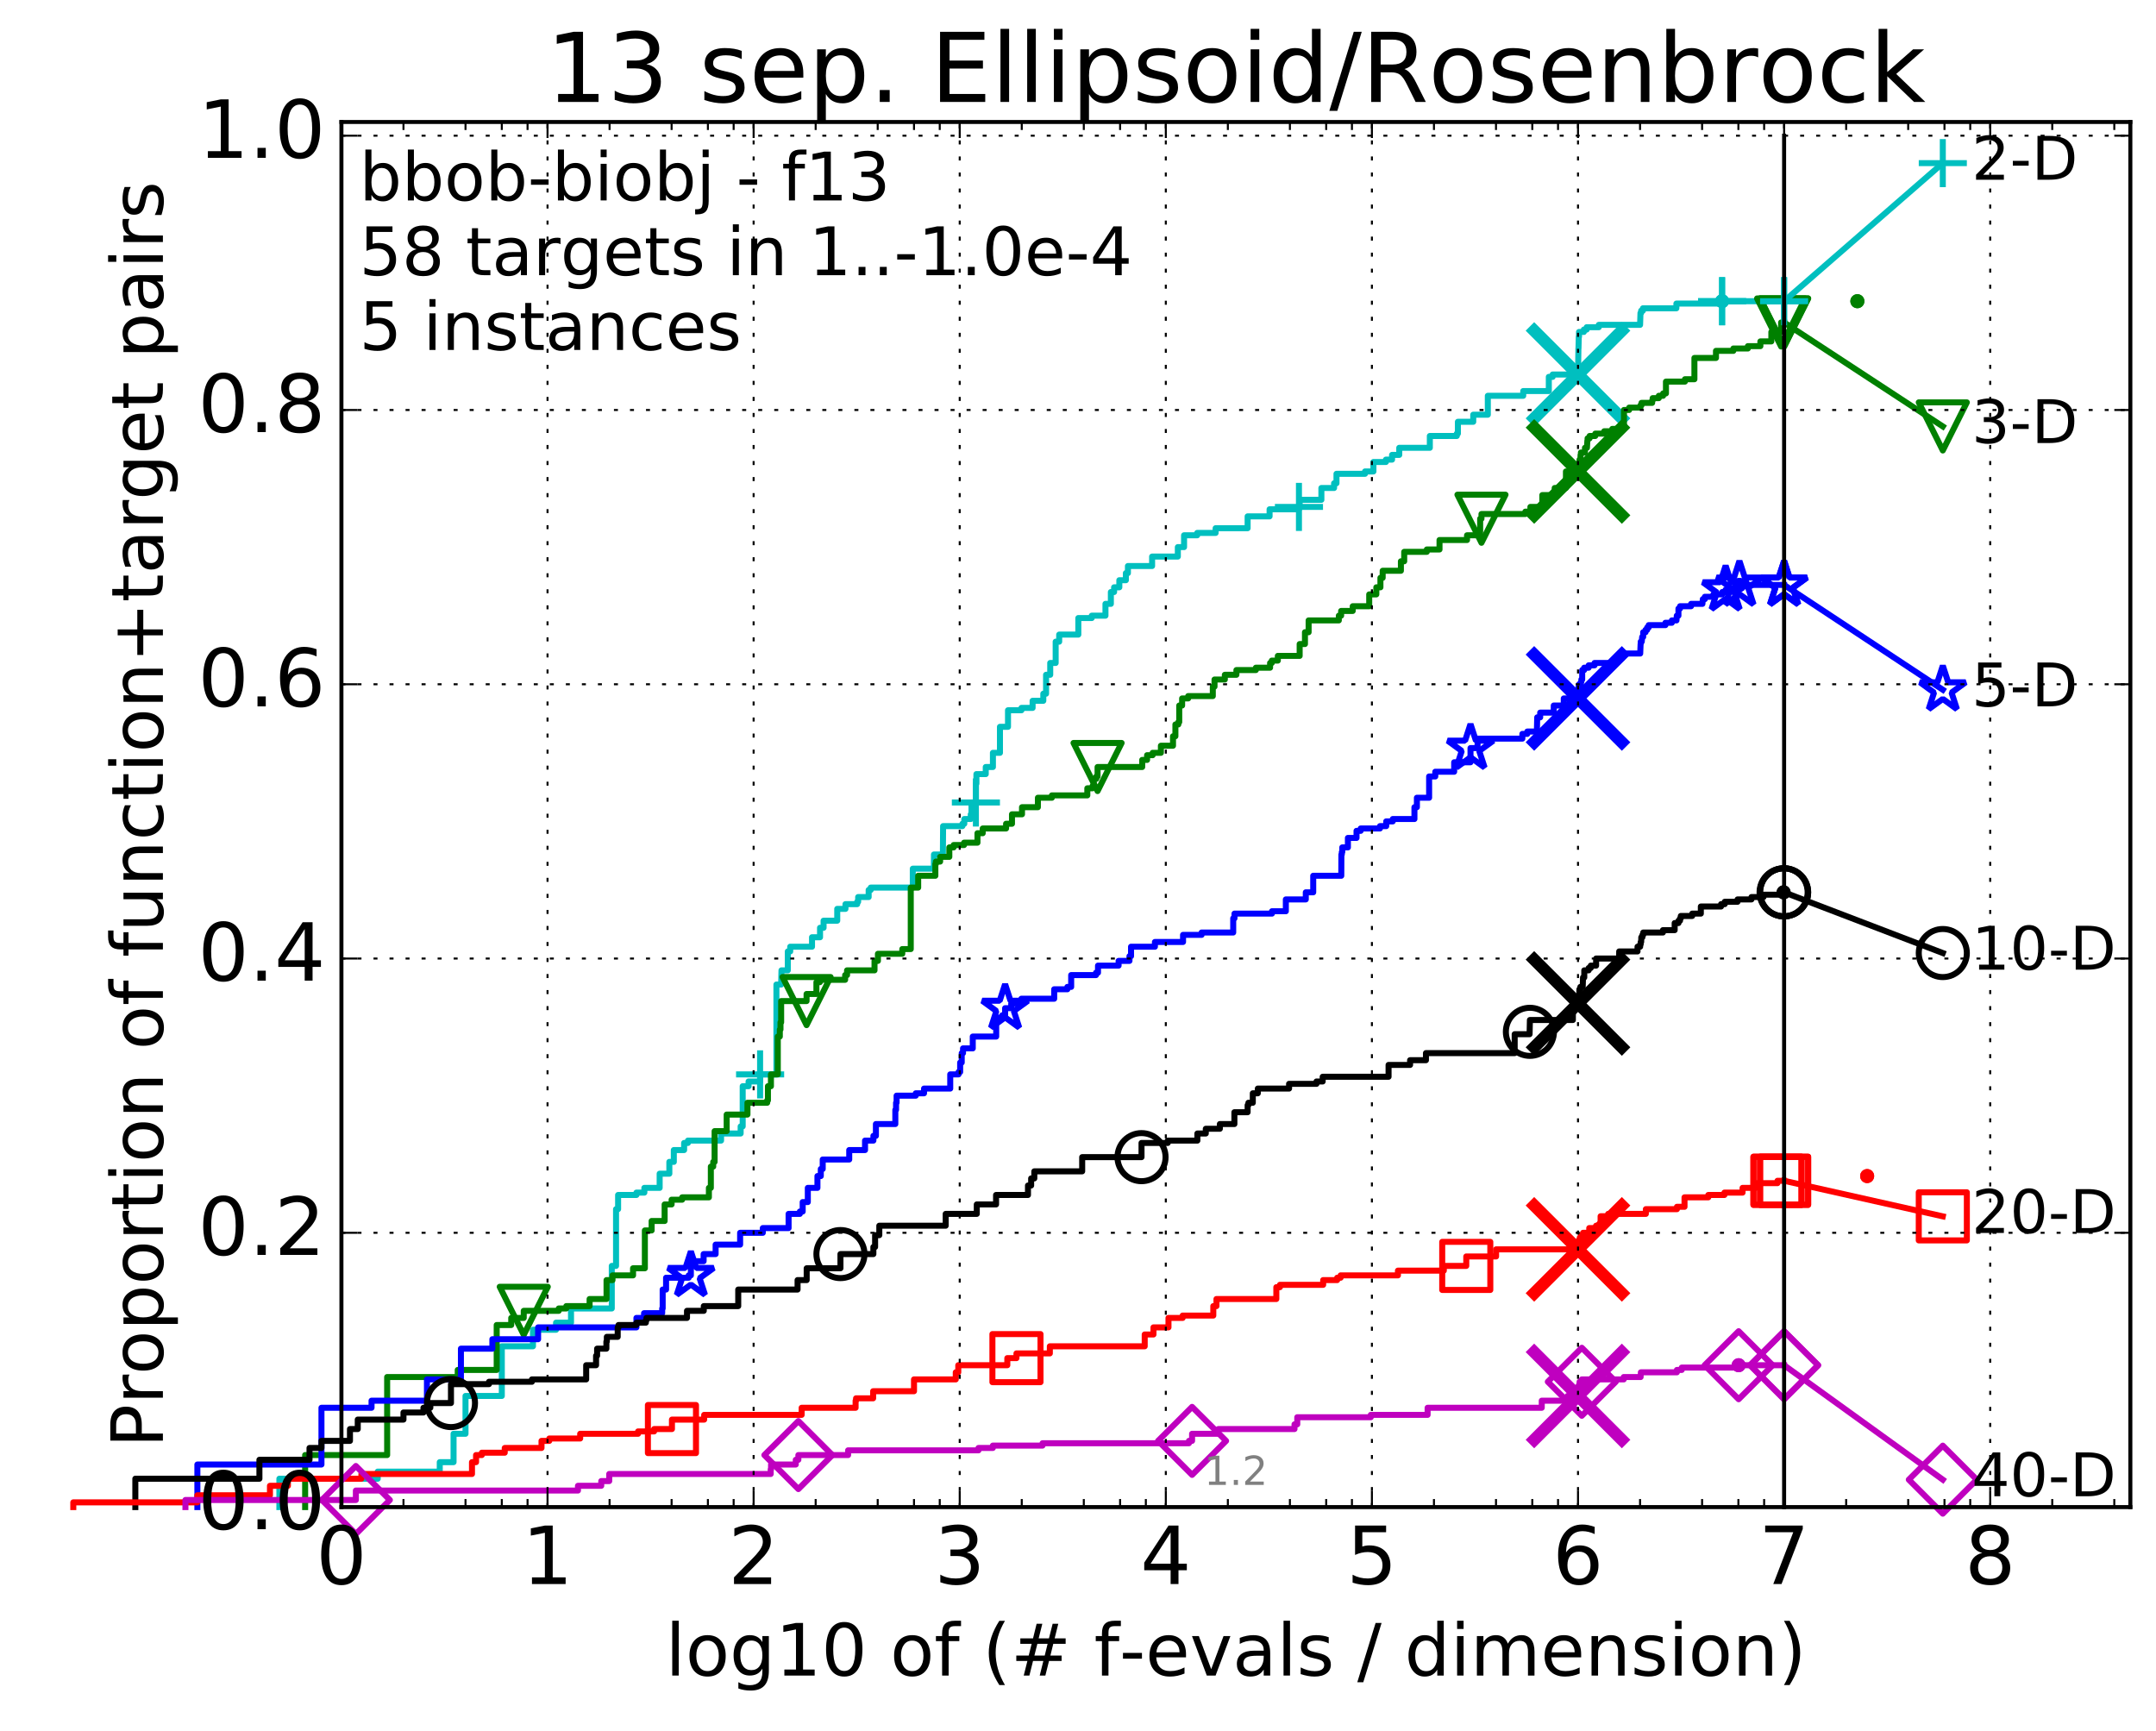 <?xml version="1.0" encoding="utf-8" standalone="no"?>
<!DOCTYPE svg PUBLIC "-//W3C//DTD SVG 1.1//EN"
  "http://www.w3.org/Graphics/SVG/1.1/DTD/svg11.dtd">
<!-- Created with matplotlib (http://matplotlib.org/) -->
<svg height="432pt" version="1.1" viewBox="0 0 538 432" width="538pt" xmlns="http://www.w3.org/2000/svg" xmlns:xlink="http://www.w3.org/1999/xlink">
 <defs>
  <style type="text/css">
*{stroke-linecap:butt;stroke-linejoin:round;stroke-miterlimit:100000;}
  </style>
 </defs>
 <g id="figure_1">
  <g id="patch_1">
   <path d="M 0 432.436 
L 538.8 432.436 
L 538.8 0 
L 0 0 
z
" style="fill:#ffffff;"/>
  </g>
  <g id="axes_1">
   <g id="patch_2">
    <path d="M 85.2 376.036 
L 531.6 376.036 
L 531.6 30.436 
L 85.2 30.436 
z
" style="fill:#ffffff;"/>
   </g>
   <g id="line2d_1">
    <defs>
     <path d="M 0 1.5 
C 0.398 1.5 0.779 1.342 1.061 1.061 
C 1.342 0.779 1.5 0.398 1.5 0 
C 1.5 -0.398 1.342 -0.779 1.061 -1.061 
C 0.779 -1.342 0.398 -1.5 0 -1.5 
C -0.398 -1.5 -0.779 -1.342 -1.061 -1.061 
C -1.342 -0.779 -1.5 -0.398 -1.5 0 
C -1.5 0.398 -1.342 0.779 -1.061 1.061 
C -0.779 1.342 -0.398 1.5 0 1.5 
z
" id="me519a70f19" style="stroke:#00bfbf;stroke-width:0.5;"/>
    </defs>
    <g>
     <use style="fill:#00bfbf;stroke:#00bfbf;stroke-width:0.5;" x="429.727" xlink:href="#me519a70f19" y="75.155"/>
     <use style="fill:#00bfbf;stroke:#00bfbf;stroke-width:0.5;" x="429.727" xlink:href="#me519a70f19" y="75.155"/>
    </g>
   </g>
   <g id="line2d_2">
    <path d="M 69.718 376.036 
L 69.718 368.957 
L 94.256 368.957 
L 94.256 367.187 
L 109.738 367.187 
L 109.738 364.827 
L 113.181 364.827 
L 113.181 357.747 
L 116.163 357.747 
L 116.163 348.308 
L 125.219 348.308 
L 125.219 335.919 
L 132.999 335.919 
L 132.999 331.789 
L 138.757 331.789 
L 138.757 330.019 
L 142.489 330.019 
L 142.489 326.479 
L 152.662 326.479 
L 152.662 315.86 
L 153.725 315.86 
L 153.725 301.701 
L 154.239 301.701 
L 154.239 298.161 
L 158.813 298.161 
L 158.813 297.571 
L 160.791 297.571 
L 160.791 296.391 
L 164.609 296.391 
L 164.609 292.852 
L 167.026 292.852 
L 167.026 289.902 
L 168.143 289.902 
L 168.143 286.952 
L 170.713 286.952 
L 170.713 285.182 
L 171.664 285.182 
L 171.664 284.592 
L 179.931 284.592 
L 179.931 282.822 
L 184.818 282.822 
L 184.818 281.052 
L 185.329 281.052 
L 185.329 271.023 
L 186.794 271.023 
L 186.794 269.843 
L 189.672 269.843 
L 189.672 268.073 
L 193.745 268.073 
L 193.745 245.655 
L 194.925 245.655 
L 195.007 242.115 
L 196.586 242.115 
L 196.586 237.395 
L 197.188 237.395 
L 197.188 236.215 
L 202.627 236.215 
L 202.627 233.855 
L 204.628 233.855 
L 204.628 231.495 
L 205.515 231.495 
L 205.515 229.726 
L 208.921 229.726 
L 208.921 226.776 
L 210.974 226.776 
L 210.974 225.596 
L 213.896 225.596 
L 213.896 225.006 
L 214.141 225.006 
L 214.141 223.826 
L 216.76 223.826 
L 216.76 222.056 
L 217.279 222.056 
L 217.279 221.466 
L 227.777 221.466 
L 227.777 216.746 
L 233.045 216.746 
L 233.06 213.207 
L 235.284 213.207 
L 235.337 206.127 
L 240.157 206.127 
L 240.157 205.537 
L 240.629 205.537 
L 240.629 204.357 
L 242.245 204.357 
L 242.245 203.177 
L 242.422 203.177 
L 242.422 200.227 
L 243.521 200.227 
L 243.521 195.508 
L 243.651 195.508 
L 243.651 193.148 
L 245.981 193.148 
L 245.981 191.378 
L 247.769 191.378 
L 247.769 187.838 
L 249.525 187.838 
L 249.525 181.349 
L 251.534 181.349 
L 251.534 177.219 
L 254.889 177.219 
L 254.889 176.629 
L 257.672 176.629 
L 257.672 174.859 
L 260.345 174.859 
L 260.345 173.089 
L 261.032 173.089 
L 261.032 168.369 
L 262.068 168.369 
L 262.068 165.42 
L 263.427 165.42 
L 263.427 160.11 
L 264.308 160.11 
L 264.308 158.34 
L 269.082 158.34 
L 269.082 154.21 
L 272.43 154.21 
L 272.43 153.62 
L 275.853 153.62 
L 275.853 150.671 
L 277.201 150.671 
L 277.201 147.721 
L 278.008 147.721 
L 278.008 146.541 
L 279.314 146.541 
L 279.314 144.771 
L 280.945 144.771 
L 280.945 143.001 
L 281.457 143.001 
L 281.457 141.231 
L 287.491 141.231 
L 287.491 138.871 
L 293.914 138.871 
L 293.914 136.511 
L 295.466 136.511 
L 295.466 133.562 
L 298.745 133.562 
L 298.745 132.972 
L 303.343 132.972 
L 303.343 131.792 
L 311.327 131.792 
L 311.327 128.842 
L 316.807 128.842 
L 316.807 127.072 
L 324.135 127.072 
L 324.135 126.482 
L 324.314 126.482 
L 324.314 124.712 
L 329.733 124.712 
L 329.733 121.762 
L 332.902 121.762 
L 332.902 120.583 
L 333.501 120.583 
L 333.501 118.223 
L 340.622 118.223 
L 340.622 117.633 
L 342.72 117.633 
L 342.72 115.273 
L 345.833 115.273 
L 345.833 114.683 
L 347.37 114.683 
L 347.37 113.503 
L 349.165 113.503 
L 349.165 111.733 
L 356.796 111.733 
L 356.796 108.783 
L 363.522 108.783 
L 363.522 108.193 
L 363.799 108.193 
L 363.799 105.243 
L 367.63 105.243 
L 367.63 103.474 
L 371.265 103.474 
L 371.265 98.754 
L 380.101 98.754 
L 380.101 97.574 
L 386.486 97.574 
L 386.486 94.034 
L 387.444 94.034 
L 387.444 93.444 
L 393.779 93.444 
L 393.869 86.955 
L 393.892 86.955 
L 393.962 84.005 
L 394.025 84.005 
L 394.025 82.825 
L 395.226 82.825 
L 395.226 82.235 
L 395.935 82.235 
L 395.935 81.645 
L 398.957 81.645 
L 398.957 81.055 
L 409.26 81.055 
L 409.357 78.105 
L 409.53 78.105 
L 409.53 77.515 
L 409.973 77.515 
L 409.973 76.925 
L 418.315 76.925 
L 418.32 75.745 
L 429.727 75.745 
L 429.727 75.155 
L 445.2 75.155 
L 445.2 75.155 
" style="fill:none;stroke:#00bfbf;stroke-linecap:square;stroke-width:1.5;"/>
   </g>
   <g id="line2d_3">
    <defs>
     <path d="M -6 0 
L 6 0 
M 0 6 
L 0 -6 
" id="m9bc122226a" style="stroke:#00bfbf;stroke-width:1.5;"/>
    </defs>
    <g>
     <use style="fill:none;stroke:#00bfbf;stroke-width:1.5;" x="189.672" xlink:href="#m9bc122226a" y="268.073"/>
     <use style="fill:none;stroke:#00bfbf;stroke-width:1.5;" x="243.521" xlink:href="#m9bc122226a" y="200.227"/>
     <use style="fill:none;stroke:#00bfbf;stroke-width:1.5;" x="324.135" xlink:href="#m9bc122226a" y="126.482"/>
     <use style="fill:none;stroke:#00bfbf;stroke-width:1.5;" x="429.727" xlink:href="#m9bc122226a" y="75.155"/>
     <use style="fill:none;stroke:#00bfbf;stroke-width:1.5;" x="429.727" xlink:href="#m9bc122226a" y="75.155"/>
     <use style="fill:none;stroke:#00bfbf;stroke-width:1.5;" x="445.2" xlink:href="#m9bc122226a" y="75.155"/>
    </g>
   </g>
   <g id="line2d_4"/>
   <g id="line2d_5">
    <path clip-path="url(#p76aeafe936)" d="M 393.771 93.444 
" style="fill:none;stroke:#00bfbf;stroke-linecap:square;"/>
    <defs>
     <path d="M -12 12 
L 12 -12 
M -12 -12 
L 12 12 
" id="m43b1714284" style="stroke:#00bfbf;stroke-width:3.0;"/>
    </defs>
    <g clip-path="url(#p76aeafe936)">
     <use style="fill:#00bfbf;stroke:#00bfbf;stroke-width:3.0;" x="393.771" xlink:href="#m43b1714284" y="93.444"/>
    </g>
   </g>
   <g id="line2d_6">
    <defs>
     <path d="M 0 1.5 
C 0.398 1.5 0.779 1.342 1.061 1.061 
C 1.342 0.779 1.5 0.398 1.5 0 
C 1.5 -0.398 1.342 -0.779 1.061 -1.061 
C 0.779 -1.342 0.398 -1.5 0 -1.5 
C -0.398 -1.5 -0.779 -1.342 -1.061 -1.061 
C -1.342 -0.779 -1.5 -0.398 -1.5 0 
C -1.5 0.398 -1.342 0.779 -1.061 1.061 
C -0.779 1.342 -0.398 1.5 0 1.5 
z
" id="mdf83d5bae7" style="stroke:#008000;stroke-width:0.5;"/>
    </defs>
    <g>
     <use style="fill:#008000;stroke:#008000;stroke-width:0.5;" x="463.481" xlink:href="#mdf83d5bae7" y="75.155"/>
     <use style="fill:#008000;stroke:#008000;stroke-width:0.5;" x="463.481" xlink:href="#mdf83d5bae7" y="75.155"/>
    </g>
   </g>
   <g id="line2d_7">
    <path d="M 76.144 376.036 
L 76.144 363.057 
L 96.609 363.057 
L 96.609 343.588 
L 114.22 343.588 
L 114.22 341.818 
L 123.943 341.818 
L 123.943 330.609 
L 127.572 330.609 
L 127.572 328.839 
L 130.694 328.839 
L 130.694 327.069 
L 139.424 327.069 
L 139.424 326.479 
L 141.313 326.479 
L 141.313 325.889 
L 147.126 325.889 
L 147.126 324.12 
L 151.353 324.12 
L 151.353 319.4 
L 152.842 319.4 
L 152.842 318.22 
L 157.97 318.22 
L 157.97 316.45 
L 160.917 316.45 
L 160.917 307.011 
L 162.608 307.011 
L 162.608 304.651 
L 165.85 304.651 
L 165.85 300.521 
L 167.592 300.521 
L 167.592 299.341 
L 170.222 299.341 
L 170.222 298.751 
L 176.895 298.751 
L 176.895 296.391 
L 177.38 296.391 
L 177.38 291.082 
L 177.973 291.082 
L 177.973 289.902 
L 178.321 289.902 
L 178.321 282.232 
L 181.332 282.232 
L 181.332 278.102 
L 186.516 278.102 
L 186.516 275.153 
L 191.436 275.153 
L 191.436 274.563 
L 191.627 274.563 
L 191.627 271.023 
L 192.376 271.023 
L 192.376 268.073 
L 194.088 268.073 
L 194.088 258.634 
L 194.594 258.634 
L 194.594 256.864 
L 194.76 256.864 
L 194.76 255.094 
L 194.925 255.094 
L 194.925 249.784 
L 201.268 249.784 
L 201.268 248.014 
L 203.724 248.014 
L 203.724 245.065 
L 204.593 245.065 
L 204.593 244.475 
L 210.894 244.475 
L 210.894 243.295 
L 211.371 243.295 
L 211.371 242.115 
L 218.224 242.115 
L 218.224 239.755 
L 219.076 239.755 
L 219.076 237.985 
L 225.151 237.985 
L 225.151 236.805 
L 227.268 236.805 
L 227.268 221.466 
L 229.119 221.466 
L 229.119 218.516 
L 233.405 218.516 
L 233.405 215.566 
L 233.541 215.566 
L 233.541 214.977 
L 234.595 214.977 
L 234.595 213.797 
L 236.891 213.797 
L 236.891 211.437 
L 237.969 211.437 
L 237.969 210.847 
L 240.568 210.847 
L 240.568 210.257 
L 243.915 210.257 
L 243.915 207.897 
L 245.225 207.897 
L 245.225 206.717 
L 251.051 206.717 
L 251.051 205.537 
L 252.527 205.537 
L 252.527 203.177 
L 255.027 203.177 
L 255.027 201.407 
L 258.99 201.407 
L 258.999 199.048 
L 262.48 199.048 
L 262.48 198.458 
L 271.325 198.458 
L 271.325 196.688 
L 272.638 196.688 
L 272.638 196.098 
L 272.92 196.098 
L 272.92 194.328 
L 273.574 194.328 
L 273.574 193.738 
L 273.884 193.738 
L 273.884 191.378 
L 285.023 191.378 
L 285.023 189.608 
L 286.239 189.608 
L 286.239 188.428 
L 287.628 188.428 
L 287.628 187.838 
L 289.685 187.838 
L 289.685 186.068 
L 292.709 186.068 
L 292.709 183.708 
L 293.305 183.708 
L 293.305 180.759 
L 294.038 180.759 
L 294.038 180.169 
L 294.263 180.169 
L 294.263 176.039 
L 294.98 176.039 
L 294.98 174.269 
L 296.496 174.269 
L 296.496 173.679 
L 302.64 173.679 
L 302.64 171.319 
L 303.067 171.319 
L 303.067 169.549 
L 305.641 169.549 
L 305.641 168.369 
L 308.53 168.369 
L 308.53 167.19 
L 313.382 167.19 
L 313.382 166.6 
L 316.93 166.6 
L 316.93 165.42 
L 317.361 165.42 
L 317.361 164.83 
L 318.864 164.83 
L 318.864 163.65 
L 324.312 163.65 
L 324.312 160.7 
L 325.635 160.7 
L 325.635 157.75 
L 326.549 157.75 
L 326.549 154.8 
L 334.087 154.8 
L 334.087 153.62 
L 334.66 153.62 
L 334.66 152.44 
L 337.554 152.44 
L 337.554 151.261 
L 341.669 151.261 
L 341.669 148.311 
L 343.443 148.311 
L 343.443 146.541 
L 344.467 146.541 
L 344.467 144.181 
L 345.026 144.181 
L 345.026 142.411 
L 349.576 142.411 
L 349.576 140.051 
L 350.401 140.051 
L 350.401 137.691 
L 356.041 137.691 
L 356.041 137.101 
L 359.212 137.101 
L 359.212 134.742 
L 366.077 134.742 
L 366.077 133.562 
L 369.353 133.562 
L 369.353 129.432 
L 369.681 129.432 
L 369.681 128.252 
L 380.629 128.252 
L 380.629 127.662 
L 381.888 127.662 
L 381.888 126.482 
L 384.861 126.482 
L 384.861 123.532 
L 387.951 123.532 
L 387.951 121.762 
L 390.758 121.762 
L 390.758 117.633 
L 393.791 117.633 
L 393.886 116.453 
L 394.019 116.453 
L 394.056 115.273 
L 394.153 115.273 
L 394.153 114.683 
L 394.374 114.683 
L 394.406 113.503 
L 394.49 113.503 
L 394.49 112.913 
L 395.505 112.913 
L 395.505 111.733 
L 396.002 111.733 
L 396.102 109.963 
L 396.158 109.963 
L 396.158 109.373 
L 396.664 109.373 
L 396.664 108.783 
L 398.081 108.783 
L 398.081 108.193 
L 400.309 108.193 
L 400.309 107.603 
L 402.32 107.603 
L 402.32 107.013 
L 404.092 107.013 
L 404.092 106.423 
L 405.239 106.423 
L 405.239 102.294 
L 406.532 102.294 
L 406.532 101.704 
L 409.358 101.704 
L 409.358 101.114 
L 409.615 101.114 
L 409.615 100.524 
L 412.271 100.524 
L 412.271 99.934 
L 412.397 99.934 
L 412.397 99.344 
L 413.934 99.344 
L 413.934 98.754 
L 415.004 98.754 
L 415.004 98.164 
L 415.715 98.164 
L 415.715 95.214 
L 420.454 95.214 
L 420.454 94.624 
L 422.818 94.624 
L 422.818 89.315 
L 428.198 89.315 
L 428.198 87.545 
L 432.531 87.545 
L 432.531 86.955 
L 436.159 86.955 
L 436.159 86.365 
L 439.278 86.365 
L 439.278 85.185 
L 442.015 85.185 
L 442.015 82.825 
L 444.453 82.825 
L 444.453 80.465 
L 445.2 80.465 
L 445.2 80.465 
" style="fill:none;stroke:#008000;stroke-linecap:square;stroke-width:1.5;"/>
   </g>
   <g id="line2d_8">
    <defs>
     <path d="M -0 6 
L 6 -6 
L -6 -6 
z
" id="mdfb550b120" style="stroke:#008000;stroke-linejoin:miter;stroke-width:1.5;"/>
    </defs>
    <g>
     <use style="fill:none;stroke:#008000;stroke-linejoin:miter;stroke-width:1.5;" x="130.694" xlink:href="#mdfb550b120" y="327.069"/>
     <use style="fill:none;stroke:#008000;stroke-linejoin:miter;stroke-width:1.5;" x="201.268" xlink:href="#mdfb550b120" y="249.784"/>
     <use style="fill:none;stroke:#008000;stroke-linejoin:miter;stroke-width:1.5;" x="273.884" xlink:href="#mdfb550b120" y="191.378"/>
     <use style="fill:none;stroke:#008000;stroke-linejoin:miter;stroke-width:1.5;" x="369.681" xlink:href="#mdfb550b120" y="129.432"/>
     <use style="fill:none;stroke:#008000;stroke-linejoin:miter;stroke-width:1.5;" x="444.453" xlink:href="#mdfb550b120" y="80.465"/>
     <use style="fill:none;stroke:#008000;stroke-linejoin:miter;stroke-width:1.5;" x="445.2" xlink:href="#mdfb550b120" y="80.465"/>
    </g>
   </g>
   <g id="line2d_9"/>
   <g id="line2d_10">
    <path clip-path="url(#p76aeafe936)" d="M 393.771 117.633 
" style="fill:none;stroke:#008000;stroke-linecap:square;"/>
    <defs>
     <path d="M -12 12 
L 12 -12 
M -12 -12 
L 12 12 
" id="m13fc51c2d5" style="stroke:#008000;stroke-width:3.0;"/>
    </defs>
    <g clip-path="url(#p76aeafe936)">
     <use style="fill:#008000;stroke:#008000;stroke-width:3.0;" x="393.771" xlink:href="#m13fc51c2d5" y="117.633"/>
    </g>
   </g>
   <g id="line2d_11">
    <defs>
     <path d="M 0 1.5 
C 0.398 1.5 0.779 1.342 1.061 1.061 
C 1.342 0.779 1.5 0.398 1.5 0 
C 1.5 -0.398 1.342 -0.779 1.061 -1.061 
C 0.779 -1.342 0.398 -1.5 0 -1.5 
C -0.398 -1.5 -0.779 -1.342 -1.061 -1.061 
C -1.342 -0.779 -1.5 -0.398 -1.5 0 
C -1.5 0.398 -1.342 0.779 -1.061 1.061 
C -0.779 1.342 -0.398 1.5 0 1.5 
z
" id="m36cf044d9f" style="stroke:#0000ff;stroke-width:0.5;"/>
    </defs>
    <g>
     <use style="fill:#0000ff;stroke:#0000ff;stroke-width:0.5;" x="434.053" xlink:href="#m36cf044d9f" y="145.951"/>
     <use style="fill:#0000ff;stroke:#0000ff;stroke-width:0.5;" x="434.053" xlink:href="#m36cf044d9f" y="145.951"/>
    </g>
   </g>
   <g id="line2d_12">
    <path d="M 49.253 376.036 
L 49.253 365.417 
L 80.216 365.417 
L 80.216 351.258 
L 92.715 351.258 
L 92.715 349.488 
L 106.541 349.488 
L 106.541 344.178 
L 115.017 344.178 
L 115.017 336.509 
L 122.866 336.509 
L 122.866 334.149 
L 134.275 334.149 
L 134.275 331.199 
L 158.813 331.199 
L 158.813 328.839 
L 160.715 328.839 
L 160.715 327.659 
L 165.238 327.659 
L 165.238 326.479 
L 165.362 326.479 
L 165.362 321.76 
L 166.21 321.76 
L 166.21 318.81 
L 171.849 318.81 
L 171.849 318.22 
L 172.396 318.22 
L 172.396 314.68 
L 175.58 314.68 
L 175.58 312.91 
L 178.573 312.91 
L 178.573 310.55 
L 184.688 310.55 
L 184.688 307.601 
L 190.348 307.601 
L 190.348 306.421 
L 196.783 306.421 
L 196.783 302.881 
L 199.591 302.881 
L 199.591 302.291 
L 200.3 302.291 
L 200.3 299.931 
L 201.579 299.931 
L 201.579 296.391 
L 203.981 296.391 
L 203.981 293.442 
L 204.819 293.442 
L 204.819 291.672 
L 205.299 291.672 
L 205.299 289.312 
L 211.914 289.312 
L 211.914 286.952 
L 215.858 286.952 
L 215.858 284.592 
L 217.945 284.592 
L 217.945 283.412 
L 218.569 283.412 
L 218.569 280.462 
L 223.416 280.462 
L 223.416 276.923 
L 223.598 276.923 
L 223.598 275.153 
L 223.735 275.153 
L 223.735 273.383 
L 228.519 273.383 
L 228.519 272.793 
L 230.581 272.793 
L 230.581 271.613 
L 237.118 271.613 
L 237.118 268.073 
L 239.193 268.073 
L 239.193 267.483 
L 239.593 267.483 
L 239.593 265.123 
L 239.985 265.123 
L 239.985 262.763 
L 240.31 262.763 
L 240.31 261.584 
L 242.739 261.584 
L 242.739 258.634 
L 248.589 258.634 
L 248.589 253.914 
L 250.097 253.914 
L 250.097 253.324 
L 250.811 253.324 
L 250.811 251.554 
L 252.337 251.554 
L 252.337 250.374 
L 254.871 250.374 
L 254.871 249.194 
L 263.06 249.194 
L 263.06 246.834 
L 266.348 246.834 
L 266.348 246.245 
L 267.297 246.245 
L 267.297 243.295 
L 273.492 243.295 
L 273.492 242.705 
L 273.992 242.705 
L 273.992 240.935 
L 279.13 240.935 
L 279.13 239.755 
L 281.845 239.755 
L 281.845 238.575 
L 282.235 238.575 
L 282.235 236.215 
L 288.194 236.215 
L 288.194 235.035 
L 295.213 235.035 
L 295.213 233.265 
L 299.847 233.265 
L 299.847 232.675 
L 307.731 232.675 
L 307.731 229.136 
L 308.05 229.136 
L 308.05 227.956 
L 317.403 227.956 
L 317.403 227.366 
L 320.865 227.366 
L 320.865 224.416 
L 325.843 224.416 
L 325.843 222.646 
L 327.696 222.646 
L 327.696 218.516 
L 334.699 218.516 
L 334.724 213.207 
L 334.827 213.207 
L 334.827 212.617 
L 334.945 212.617 
L 334.945 211.437 
L 336.351 211.437 
L 336.351 209.077 
L 338.501 209.077 
L 338.501 207.307 
L 339.536 207.307 
L 339.536 206.717 
L 344.354 206.717 
L 344.354 206.127 
L 345.913 206.127 
L 345.913 204.947 
L 347.547 204.947 
L 347.547 204.357 
L 352.953 204.357 
L 352.953 201.407 
L 353.567 201.407 
L 353.567 199.048 
L 356.618 199.048 
L 356.618 193.738 
L 358.154 193.738 
L 358.154 192.558 
L 362.868 192.558 
L 362.868 190.198 
L 366.943 190.198 
L 366.943 186.658 
L 368.709 186.658 
L 368.709 184.298 
L 379.884 184.298 
L 379.884 183.119 
L 381.114 183.119 
L 381.114 182.529 
L 383.509 182.529 
L 383.588 178.989 
L 384.33 178.989 
L 384.33 177.809 
L 387.72 177.809 
L 387.72 176.039 
L 390.218 176.039 
L 390.218 174.269 
L 393.849 174.269 
L 393.92 171.319 
L 394.041 171.319 
L 394.041 170.729 
L 394.491 170.729 
L 394.491 170.139 
L 394.609 170.139 
L 394.609 169.549 
L 394.814 169.549 
L 394.814 167.19 
L 395.306 167.19 
L 395.306 166.6 
L 396.427 166.6 
L 396.427 166.01 
L 397.899 166.01 
L 397.899 165.42 
L 403.372 165.42 
L 403.372 164.24 
L 404.706 164.24 
L 404.706 163.65 
L 405.028 163.65 
L 405.028 163.06 
L 409.292 163.06 
L 409.388 160.7 
L 409.419 160.7 
L 409.419 160.11 
L 409.676 160.11 
L 409.78 158.93 
L 410.032 158.93 
L 410.032 157.75 
L 410.62 157.75 
L 410.62 157.16 
L 411.027 157.16 
L 411.027 156.57 
L 411.412 156.57 
L 411.412 155.98 
L 415.583 155.98 
L 415.583 155.39 
L 417.186 155.39 
L 417.186 154.8 
L 418.344 154.8 
L 418.42 153.62 
L 418.832 153.62 
L 418.832 151.851 
L 419.23 151.851 
L 419.23 151.261 
L 421.987 151.261 
L 421.987 150.671 
L 424.818 150.671 
L 424.917 149.491 
L 425.428 149.491 
L 425.428 148.901 
L 427.548 148.901 
L 427.548 148.311 
L 429.773 148.311 
L 429.773 147.721 
L 430.607 147.721 
L 430.607 147.131 
L 434.053 147.131 
L 434.053 145.951 
L 445.2 145.951 
L 445.2 145.951 
" style="fill:none;stroke:#0000ff;stroke-linecap:square;stroke-width:1.5;"/>
   </g>
   <g id="line2d_13">
    <defs>
     <path d="M 0 -6 
L -1.347 -1.854 
L -5.706 -1.854 
L -2.18 0.708 
L -3.527 4.854 
L -0 2.292 
L 3.527 4.854 
L 2.18 0.708 
L 5.706 -1.854 
L 1.347 -1.854 
z
" id="me553b8b8fe" style="stroke:#0000ff;stroke-linejoin:bevel;stroke-width:1.5;"/>
    </defs>
    <g>
     <use style="fill:none;stroke:#0000ff;stroke-linejoin:bevel;stroke-width:1.5;" x="172.396" xlink:href="#me553b8b8fe" y="318.22"/>
     <use style="fill:none;stroke:#0000ff;stroke-linejoin:bevel;stroke-width:1.5;" x="250.811" xlink:href="#me553b8b8fe" y="251.554"/>
     <use style="fill:none;stroke:#0000ff;stroke-linejoin:bevel;stroke-width:1.5;" x="366.943" xlink:href="#me553b8b8fe" y="186.658"/>
     <use style="fill:none;stroke:#0000ff;stroke-linejoin:bevel;stroke-width:1.5;" x="430.607" xlink:href="#me553b8b8fe" y="147.131"/>
     <use style="fill:none;stroke:#0000ff;stroke-linejoin:bevel;stroke-width:1.5;" x="434.053" xlink:href="#me553b8b8fe" y="145.951"/>
     <use style="fill:none;stroke:#0000ff;stroke-linejoin:bevel;stroke-width:1.5;" x="445.2" xlink:href="#me553b8b8fe" y="145.951"/>
    </g>
   </g>
   <g id="line2d_14"/>
   <g id="line2d_15">
    <path clip-path="url(#p76aeafe936)" d="M 393.771 174.269 
" style="fill:none;stroke:#0000ff;stroke-linecap:square;"/>
    <defs>
     <path d="M -12 12 
L 12 -12 
M -12 -12 
L 12 12 
" id="m0e1b4582d2" style="stroke:#0000ff;stroke-width:3.0;"/>
    </defs>
    <g clip-path="url(#p76aeafe936)">
     <use style="fill:#0000ff;stroke:#0000ff;stroke-width:3.0;" x="393.771" xlink:href="#m0e1b4582d2" y="174.269"/>
    </g>
   </g>
   <g id="line2d_16">
    <defs>
     <path d="M 0 1.5 
C 0.398 1.5 0.779 1.342 1.061 1.061 
C 1.342 0.779 1.5 0.398 1.5 0 
C 1.5 -0.398 1.342 -0.779 1.061 -1.061 
C 0.779 -1.342 0.398 -1.5 0 -1.5 
C -0.398 -1.5 -0.779 -1.342 -1.061 -1.061 
C -1.342 -0.779 -1.5 -0.398 -1.5 0 
C -1.5 0.398 -1.342 0.779 -1.061 1.061 
C -0.779 1.342 -0.398 1.5 0 1.5 
z
" id="m0ff395645e" style="stroke:#000000;stroke-width:0.5;"/>
    </defs>
    <g>
     <use style="stroke:#000000;stroke-width:0.5;" x="445.075" xlink:href="#m0ff395645e" y="222.646"/>
     <use style="stroke:#000000;stroke-width:0.5;" x="445.075" xlink:href="#m0ff395645e" y="222.646"/>
    </g>
   </g>
   <g id="line2d_17">
    <path d="M 33.771 376.036 
L 33.771 368.957 
L 64.735 368.957 
L 64.735 364.237 
L 77.234 364.237 
L 77.234 361.287 
L 80.216 361.287 
L 80.216 359.517 
L 87.329 359.517 
L 87.329 356.567 
L 89.272 356.567 
L 89.272 354.208 
L 100.682 354.208 
L 100.682 352.438 
L 105.665 352.438 
L 105.665 351.258 
L 107.384 351.258 
L 107.384 350.078 
L 112.533 350.078 
L 112.533 345.358 
L 122.023 345.358 
L 122.023 344.768 
L 132.734 344.768 
L 132.734 344.178 
L 146.272 344.178 
L 146.272 340.639 
L 148.741 340.639 
L 148.741 338.279 
L 149 338.279 
L 149 336.509 
L 151.314 336.509 
L 151.314 334.739 
L 151.43 334.739 
L 151.43 333.559 
L 154.137 333.559 
L 154.137 331.199 
L 154.34 331.199 
L 154.34 330.609 
L 158.813 330.609 
L 158.813 330.019 
L 161.166 330.019 
L 161.166 329.429 
L 161.315 329.429 
L 161.315 328.839 
L 171.43 328.839 
L 171.43 327.069 
L 175.619 327.069 
L 175.619 325.889 
L 184.216 325.889 
L 184.216 321.76 
L 199.024 321.76 
L 199.024 319.4 
L 201.297 319.4 
L 201.297 316.45 
L 209.723 316.45 
L 209.723 312.91 
L 217.939 312.91 
L 217.939 311.14 
L 218.369 311.14 
L 218.369 308.191 
L 219.419 308.191 
L 219.419 305.831 
L 235.982 305.831 
L 235.982 302.881 
L 243.743 302.881 
L 243.743 300.521 
L 248.554 300.521 
L 248.554 298.161 
L 256.518 298.161 
L 256.518 295.801 
L 257.309 295.801 
L 257.309 294.031 
L 258.101 294.031 
L 258.101 292.262 
L 270.044 292.262 
L 270.044 288.722 
L 284.85 288.722 
L 284.85 285.182 
L 291.401 285.182 
L 291.401 284.592 
L 298.79 284.592 
L 298.79 282.822 
L 300.89 282.822 
L 300.89 281.642 
L 304.4 281.642 
L 304.4 280.462 
L 308.026 280.462 
L 308.026 277.513 
L 311.329 277.513 
L 311.329 275.743 
L 311.524 275.743 
L 311.524 275.153 
L 312.618 275.153 
L 312.618 272.793 
L 313.87 272.793 
L 313.87 271.613 
L 321.671 271.613 
L 321.671 270.433 
L 328.513 270.433 
L 328.513 269.843 
L 330.058 269.843 
L 330.058 268.663 
L 346.499 268.663 
L 346.499 265.713 
L 351.867 265.713 
L 351.867 264.533 
L 355.826 264.533 
L 355.826 262.763 
L 377.968 262.763 
L 377.968 258.044 
L 381.688 258.044 
L 381.767 254.504 
L 392.49 254.504 
L 392.49 250.374 
L 393.805 250.374 
L 393.821 248.604 
L 394.087 248.604 
L 394.118 246.834 
L 394.354 246.834 
L 394.354 246.245 
L 394.943 246.245 
L 395.024 243.885 
L 395.333 243.885 
L 395.333 242.115 
L 396.428 242.115 
L 396.428 241.525 
L 396.955 241.525 
L 396.955 240.935 
L 398.285 240.935 
L 398.285 239.165 
L 404.019 239.165 
L 404.048 237.395 
L 408.622 237.395 
L 408.622 236.215 
L 409.278 236.215 
L 409.278 235.625 
L 409.411 235.625 
L 409.411 235.035 
L 409.532 235.035 
L 409.563 233.855 
L 409.846 233.855 
L 409.846 233.265 
L 410.047 233.265 
L 410.047 232.675 
L 414.959 232.675 
L 414.959 232.085 
L 417.89 232.085 
L 417.89 230.316 
L 418.842 230.316 
L 418.842 229.726 
L 419.23 229.726 
L 419.23 229.136 
L 419.421 229.136 
L 419.421 228.546 
L 422.27 228.546 
L 422.27 227.956 
L 424.421 227.956 
L 424.421 226.186 
L 429.468 226.186 
L 429.468 225.596 
L 430.392 225.596 
L 430.392 225.006 
L 433.582 225.006 
L 433.582 224.416 
L 437.055 224.416 
L 437.055 223.826 
L 440.06 223.826 
L 440.06 223.236 
L 445.075 223.236 
L 445.075 222.646 
L 445.2 222.646 
L 445.2 222.646 
" style="fill:none;stroke:#000000;stroke-linecap:square;stroke-width:1.5;"/>
   </g>
   <g id="line2d_18">
    <defs>
     <path d="M 0 6 
C 1.591 6 3.117 5.368 4.243 4.243 
C 5.368 3.117 6 1.591 6 0 
C 6 -1.591 5.368 -3.117 4.243 -4.243 
C 3.117 -5.368 1.591 -6 0 -6 
C -1.591 -6 -3.117 -5.368 -4.243 -4.243 
C -5.368 -3.117 -6 -1.591 -6 0 
C -6 1.591 -5.368 3.117 -4.243 4.243 
C -3.117 5.368 -1.591 6 0 6 
z
" id="med9fe05ecf" style="stroke:#000000;stroke-width:1.5;"/>
    </defs>
    <g>
     <use style="fill:none;stroke:#000000;stroke-width:1.5;" x="112.533" xlink:href="#med9fe05ecf" y="350.078"/>
     <use style="fill:none;stroke:#000000;stroke-width:1.5;" x="209.723" xlink:href="#med9fe05ecf" y="312.91"/>
     <use style="fill:none;stroke:#000000;stroke-width:1.5;" x="284.85" xlink:href="#med9fe05ecf" y="288.722"/>
     <use style="fill:none;stroke:#000000;stroke-width:1.5;" x="381.767" xlink:href="#med9fe05ecf" y="257.454"/>
     <use style="fill:none;stroke:#000000;stroke-width:1.5;" x="445.075" xlink:href="#med9fe05ecf" y="222.646"/>
     <use style="fill:none;stroke:#000000;stroke-width:1.5;" x="445.2" xlink:href="#med9fe05ecf" y="222.646"/>
    </g>
   </g>
   <g id="line2d_19"/>
   <g id="line2d_20">
    <path clip-path="url(#p76aeafe936)" d="M 393.771 250.374 
" style="fill:none;stroke:#000000;stroke-linecap:square;"/>
    <defs>
     <path d="M -12 12 
L 12 -12 
M -12 -12 
L 12 12 
" id="mce896df6ca" style="stroke:#000000;stroke-width:3.0;"/>
    </defs>
    <g clip-path="url(#p76aeafe936)">
     <use style="stroke:#000000;stroke-width:3.0;" x="393.771" xlink:href="#mce896df6ca" y="250.374"/>
    </g>
   </g>
   <g id="line2d_21">
    <defs>
     <path d="M 0 1.5 
C 0.398 1.5 0.779 1.342 1.061 1.061 
C 1.342 0.779 1.5 0.398 1.5 0 
C 1.5 -0.398 1.342 -0.779 1.061 -1.061 
C 0.779 -1.342 0.398 -1.5 0 -1.5 
C -0.398 -1.5 -0.779 -1.342 -1.061 -1.061 
C -1.342 -0.779 -1.5 -0.398 -1.5 0 
C -1.5 0.398 -1.342 0.779 -1.061 1.061 
C -0.779 1.342 -0.398 1.5 0 1.5 
z
" id="meebae31bd7" style="stroke:#ff0000;stroke-width:0.5;"/>
    </defs>
    <g>
     <use style="fill:#ff0000;stroke:#ff0000;stroke-width:0.5;" x="465.92" xlink:href="#meebae31bd7" y="293.442"/>
     <use style="fill:#ff0000;stroke:#ff0000;stroke-width:0.5;" x="465.92" xlink:href="#meebae31bd7" y="293.442"/>
    </g>
   </g>
   <g id="line2d_22">
    <path d="M 18.29 376.036 
L 18.29 374.856 
L 49.253 374.856 
L 49.253 373.086 
L 67.365 373.086 
L 67.365 370.727 
L 71.847 370.727 
L 71.847 368.957 
L 90.184 368.957 
L 90.184 367.777 
L 117.778 367.777 
L 117.778 364.827 
L 118.794 364.827 
L 118.794 363.057 
L 120.235 363.057 
L 120.235 362.467 
L 125.952 362.467 
L 125.952 361.287 
L 135.127 361.287 
L 135.127 359.517 
L 137.071 359.517 
L 137.071 358.927 
L 144.773 358.927 
L 144.773 357.747 
L 159.223 357.747 
L 159.223 357.157 
L 163.227 357.157 
L 163.227 356.567 
L 167.675 356.567 
L 167.675 354.208 
L 175.717 354.208 
L 175.717 353.028 
L 200.04 353.028 
L 200.04 351.258 
L 213.503 351.258 
L 213.503 349.488 
L 213.617 349.488 
L 213.617 348.898 
L 217.878 348.898 
L 217.878 347.128 
L 228.078 347.128 
L 228.078 344.178 
L 238.498 344.178 
L 238.498 342.408 
L 239.125 342.408 
L 239.125 340.639 
L 251.361 340.639 
L 251.361 338.869 
L 253.643 338.869 
L 253.643 337.689 
L 261.974 337.689 
L 261.974 335.919 
L 285.647 335.919 
L 285.647 332.969 
L 287.833 332.969 
L 287.833 331.199 
L 291.578 331.199 
L 291.578 328.839 
L 295.118 328.839 
L 295.118 328.249 
L 302.764 328.249 
L 302.764 325.889 
L 303.553 325.889 
L 303.553 324.12 
L 318.491 324.12 
L 318.491 321.17 
L 319.387 321.17 
L 319.387 320.58 
L 330.18 320.58 
L 330.18 319.4 
L 333.673 319.4 
L 333.673 318.81 
L 334.539 318.81 
L 334.539 318.22 
L 348.837 318.22 
L 348.837 317.04 
L 360.284 317.04 
L 360.284 315.86 
L 365.887 315.86 
L 365.887 313.5 
L 373.329 313.5 
L 373.329 311.73 
L 393.832 311.73 
L 393.832 311.14 
L 393.965 311.14 
L 393.965 310.55 
L 394 310.55 
L 394 309.37 
L 394.22 309.37 
L 394.22 308.781 
L 394.526 308.781 
L 394.526 308.191 
L 395.031 308.191 
L 395.031 307.601 
L 396.575 307.601 
L 396.575 306.421 
L 398.273 306.421 
L 398.273 305.831 
L 399.406 305.831 
L 399.406 303.471 
L 401.293 303.471 
L 401.293 302.881 
L 410.699 302.881 
L 410.699 301.701 
L 418.46 301.701 
L 418.46 301.111 
L 420.349 301.111 
L 420.349 298.751 
L 426.282 298.751 
L 426.282 298.161 
L 430.308 298.161 
L 430.308 297.571 
L 434.834 297.571 
L 434.834 296.391 
L 438.131 296.391 
L 438.131 295.211 
L 443.548 295.211 
L 443.548 294.621 
L 445.2 294.621 
" style="fill:none;stroke:#ff0000;stroke-linecap:square;stroke-width:1.5;"/>
   </g>
   <g id="line2d_23">
    <defs>
     <path d="M -6 6 
L 6 6 
L 6 -6 
L -6 -6 
z
" id="m40c9cc10de" style="stroke:#ff0000;stroke-linejoin:miter;stroke-width:1.5;"/>
    </defs>
    <g>
     <use style="fill:none;stroke:#ff0000;stroke-linejoin:miter;stroke-width:1.5;" x="167.675" xlink:href="#m40c9cc10de" y="356.567"/>
     <use style="fill:none;stroke:#ff0000;stroke-linejoin:miter;stroke-width:1.5;" x="253.643" xlink:href="#m40c9cc10de" y="338.869"/>
     <use style="fill:none;stroke:#ff0000;stroke-linejoin:miter;stroke-width:1.5;" x="365.887" xlink:href="#m40c9cc10de" y="315.86"/>
     <use style="fill:none;stroke:#ff0000;stroke-linejoin:miter;stroke-width:1.5;" x="443.548" xlink:href="#m40c9cc10de" y="294.621"/>
     <use style="fill:none;stroke:#ff0000;stroke-linejoin:miter;stroke-width:1.5;" x="443.548" xlink:href="#m40c9cc10de" y="294.621"/>
     <use style="fill:none;stroke:#ff0000;stroke-linejoin:miter;stroke-width:1.5;" x="445.2" xlink:href="#m40c9cc10de" y="294.621"/>
    </g>
   </g>
   <g id="line2d_24"/>
   <g id="line2d_25">
    <path clip-path="url(#p76aeafe936)" d="M 393.771 311.73 
" style="fill:none;stroke:#ff0000;stroke-linecap:square;"/>
    <defs>
     <path d="M -12 12 
L 12 -12 
M -12 -12 
L 12 12 
" id="m1ed44ecf25" style="stroke:#ff0000;stroke-width:3.0;"/>
    </defs>
    <g clip-path="url(#p76aeafe936)">
     <use style="fill:#ff0000;stroke:#ff0000;stroke-width:3.0;" x="393.771" xlink:href="#m1ed44ecf25" y="311.73"/>
    </g>
   </g>
   <g id="line2d_26">
    <defs>
     <path d="M 0 1.5 
C 0.398 1.5 0.779 1.342 1.061 1.061 
C 1.342 0.779 1.5 0.398 1.5 0 
C 1.5 -0.398 1.342 -0.779 1.061 -1.061 
C 0.779 -1.342 0.398 -1.5 0 -1.5 
C -0.398 -1.5 -0.779 -1.342 -1.061 -1.061 
C -1.342 -0.779 -1.5 -0.398 -1.5 0 
C -1.5 0.398 -1.342 0.779 -1.061 1.061 
C -0.779 1.342 -0.398 1.5 0 1.5 
z
" id="mdf56f1ed1b" style="stroke:#bf00bf;stroke-width:0.5;"/>
    </defs>
    <g>
     <use style="fill:#bf00bf;stroke:#bf00bf;stroke-width:0.5;" x="433.857" xlink:href="#mdf56f1ed1b" y="340.639"/>
     <use style="fill:#bf00bf;stroke:#bf00bf;stroke-width:0.5;" x="433.857" xlink:href="#mdf56f1ed1b" y="340.639"/>
    </g>
   </g>
   <g id="line2d_27">
    <path d="M 46.271 376.036 
L 46.271 374.266 
L 88.802 374.266 
L 88.802 371.907 
L 144.223 371.907 
L 144.223 370.727 
L 150.034 370.727 
L 150.034 369.547 
L 152.026 369.547 
L 152.026 367.777 
L 192.319 367.777 
L 192.319 366.597 
L 192.407 366.597 
L 192.407 365.417 
L 198.576 365.417 
L 198.576 364.237 
L 199.222 364.237 
L 199.222 363.057 
L 211.633 363.057 
L 211.633 361.877 
L 244.169 361.877 
L 244.169 361.287 
L 247.75 361.287 
L 247.75 360.697 
L 260.147 360.697 
L 260.147 360.107 
L 296.686 360.107 
L 296.686 359.517 
L 297.468 359.517 
L 297.468 357.747 
L 304.013 357.747 
L 304.013 356.567 
L 323.027 356.567 
L 323.027 355.388 
L 323.716 355.388 
L 323.716 353.618 
L 342.06 353.618 
L 342.06 353.028 
L 356.239 353.028 
L 356.239 351.258 
L 384.724 351.258 
L 384.724 349.488 
L 391.163 349.488 
L 391.163 348.308 
L 393.774 348.308 
L 393.774 347.718 
L 393.775 347.718 
L 393.775 346.538 
L 393.778 346.538 
L 393.778 345.948 
L 394.069 345.948 
L 394.069 345.358 
L 394.169 345.358 
L 394.169 344.768 
L 394.721 344.768 
L 394.721 344.178 
L 405.184 344.178 
L 405.184 343.588 
L 409.397 343.588 
L 409.397 342.998 
L 409.453 342.998 
L 409.453 342.408 
L 418.443 342.408 
L 418.443 341.818 
L 419.655 341.818 
L 419.655 341.228 
L 433.857 341.228 
L 433.857 340.639 
L 445.2 340.639 
" style="fill:none;stroke:#bf00bf;stroke-linecap:square;stroke-width:1.5;"/>
   </g>
   <g id="line2d_28">
    <defs>
     <path d="M -0 8.485 
L 8.485 0 
L 0 -8.485 
L -8.485 -0 
z
" id="m59123d66e3" style="stroke:#bf00bf;stroke-linejoin:miter;stroke-width:1.5;"/>
    </defs>
    <g>
     <use style="fill:none;stroke:#bf00bf;stroke-linejoin:miter;stroke-width:1.5;" x="88.802" xlink:href="#m59123d66e3" y="374.266"/>
     <use style="fill:none;stroke:#bf00bf;stroke-linejoin:miter;stroke-width:1.5;" x="199.222" xlink:href="#m59123d66e3" y="363.057"/>
     <use style="fill:none;stroke:#bf00bf;stroke-linejoin:miter;stroke-width:1.5;" x="297.468" xlink:href="#m59123d66e3" y="359.517"/>
     <use style="fill:none;stroke:#bf00bf;stroke-linejoin:miter;stroke-width:1.5;" x="394.721" xlink:href="#m59123d66e3" y="344.768"/>
     <use style="fill:none;stroke:#bf00bf;stroke-linejoin:miter;stroke-width:1.5;" x="433.857" xlink:href="#m59123d66e3" y="340.639"/>
     <use style="fill:none;stroke:#bf00bf;stroke-linejoin:miter;stroke-width:1.5;" x="445.2" xlink:href="#m59123d66e3" y="340.639"/>
    </g>
   </g>
   <g id="line2d_29"/>
   <g id="line2d_30">
    <path clip-path="url(#p76aeafe936)" d="M 393.771 348.308 
" style="fill:none;stroke:#bf00bf;stroke-linecap:square;"/>
    <defs>
     <path d="M -12 12 
L 12 -12 
M -12 -12 
L 12 12 
" id="m738f225fe1" style="stroke:#bf00bf;stroke-width:3.0;"/>
    </defs>
    <g clip-path="url(#p76aeafe936)">
     <use style="fill:#bf00bf;stroke:#bf00bf;stroke-width:3.0;" x="393.771" xlink:href="#m738f225fe1" y="348.308"/>
    </g>
   </g>
   <g id="line2d_31">
    <path d="M 445.2 340.639 
L 484.8 369.193 
" style="fill:none;stroke:#bf00bf;stroke-linecap:square;stroke-width:1.5;"/>
    <g>
     <use style="fill:none;stroke:#bf00bf;stroke-linejoin:miter;stroke-width:1.5;" x="445.2" xlink:href="#m59123d66e3" y="340.639"/>
     <use style="fill:none;stroke:#bf00bf;stroke-linejoin:miter;stroke-width:1.5;" x="484.8" xlink:href="#m59123d66e3" y="369.193"/>
    </g>
   </g>
   <g id="line2d_32">
    <path d="M 445.2 294.621 
L 484.8 303.494 
" style="fill:none;stroke:#ff0000;stroke-linecap:square;stroke-width:1.5;"/>
    <g>
     <use style="fill:none;stroke:#ff0000;stroke-linejoin:miter;stroke-width:1.5;" x="445.2" xlink:href="#m40c9cc10de" y="294.621"/>
     <use style="fill:none;stroke:#ff0000;stroke-linejoin:miter;stroke-width:1.5;" x="484.8" xlink:href="#m40c9cc10de" y="303.494"/>
    </g>
   </g>
   <g id="line2d_33">
    <path d="M 445.2 222.646 
L 484.8 237.796 
" style="fill:none;stroke:#000000;stroke-linecap:square;stroke-width:1.5;"/>
    <g>
     <use style="fill:none;stroke:#000000;stroke-width:1.5;" x="445.2" xlink:href="#med9fe05ecf" y="222.646"/>
     <use style="fill:none;stroke:#000000;stroke-width:1.5;" x="484.8" xlink:href="#med9fe05ecf" y="237.796"/>
    </g>
   </g>
   <g id="line2d_34">
    <path d="M 445.2 145.951 
L 484.8 172.098 
" style="fill:none;stroke:#0000ff;stroke-linecap:square;stroke-width:1.5;"/>
    <g>
     <use style="fill:none;stroke:#0000ff;stroke-linejoin:bevel;stroke-width:1.5;" x="445.2" xlink:href="#me553b8b8fe" y="145.951"/>
     <use style="fill:none;stroke:#0000ff;stroke-linejoin:bevel;stroke-width:1.5;" x="484.8" xlink:href="#me553b8b8fe" y="172.098"/>
    </g>
   </g>
   <g id="line2d_35">
    <path d="M 445.2 80.465 
L 484.8 106.4 
" style="fill:none;stroke:#008000;stroke-linecap:square;stroke-width:1.5;"/>
    <g>
     <use style="fill:none;stroke:#008000;stroke-linejoin:miter;stroke-width:1.5;" x="445.2" xlink:href="#mdfb550b120" y="80.465"/>
     <use style="fill:none;stroke:#008000;stroke-linejoin:miter;stroke-width:1.5;" x="484.8" xlink:href="#mdfb550b120" y="106.4"/>
    </g>
   </g>
   <g id="line2d_36">
    <path d="M 445.2 75.155 
L 484.8 40.702 
" style="fill:none;stroke:#00bfbf;stroke-linecap:square;stroke-width:1.5;"/>
    <g>
     <use style="fill:none;stroke:#00bfbf;stroke-width:1.5;" x="445.2" xlink:href="#m9bc122226a" y="75.155"/>
     <use style="fill:none;stroke:#00bfbf;stroke-width:1.5;" x="484.8" xlink:href="#m9bc122226a" y="40.702"/>
    </g>
   </g>
   <g id="line2d_37">
    <path d="M 445.2 376.036 
L 445.2 33.858 
" style="fill:none;stroke:#000000;stroke-linecap:square;"/>
   </g>
   <g id="patch_3">
    <path d="M 85.2 30.436 
L 531.6 30.436 
" style="fill:none;stroke:#000000;stroke-linecap:square;stroke-linejoin:miter;"/>
   </g>
   <g id="patch_4">
    <path d="M 531.6 376.036 
L 531.6 30.436 
" style="fill:none;stroke:#000000;stroke-linecap:square;stroke-linejoin:miter;"/>
   </g>
   <g id="patch_5">
    <path d="M 85.2 376.036 
L 531.6 376.036 
" style="fill:none;stroke:#000000;stroke-linecap:square;stroke-linejoin:miter;"/>
   </g>
   <g id="patch_6">
    <path d="M 85.2 376.036 
L 85.2 30.436 
" style="fill:none;stroke:#000000;stroke-linecap:square;stroke-linejoin:miter;"/>
   </g>
   <g id="matplotlib.axis_1">
    <g id="xtick_1">
     <g id="line2d_38">
      <path clip-path="url(#p76aeafe936)" d="M 85.2 376.036 
L 85.2 30.436 
" style="fill:none;stroke:#000000;stroke-dasharray:1,3;stroke-dashoffset:0.0;stroke-width:0.5;"/>
     </g>
     <g id="line2d_39">
      <defs>
       <path d="M 0 0 
L 0 -4 
" id="m4fc333269b" style="stroke:#000000;stroke-width:0.5;"/>
      </defs>
      <g>
       <use style="stroke:#000000;stroke-width:0.5;" x="85.2" xlink:href="#m4fc333269b" y="376.036"/>
      </g>
     </g>
     <g id="line2d_40">
      <defs>
       <path d="M 0 0 
L 0 4 
" id="mf798ddaafc" style="stroke:#000000;stroke-width:0.5;"/>
      </defs>
      <g>
       <use style="stroke:#000000;stroke-width:0.5;" x="85.2" xlink:href="#mf798ddaafc" y="30.436"/>
      </g>
     </g>
     <g id="text_1">
      <!-- 0 -->
      <defs>
       <path d="M 31.781 66.406 
Q 24.172 66.406 20.328 58.906 
Q 16.5 51.422 16.5 36.375 
Q 16.5 21.391 20.328 13.891 
Q 24.172 6.391 31.781 6.391 
Q 39.453 6.391 43.281 13.891 
Q 47.125 21.391 47.125 36.375 
Q 47.125 51.422 43.281 58.906 
Q 39.453 66.406 31.781 66.406 
M 31.781 74.219 
Q 44.047 74.219 50.516 64.516 
Q 56.984 54.828 56.984 36.375 
Q 56.984 17.969 50.516 8.266 
Q 44.047 -1.422 31.781 -1.422 
Q 19.531 -1.422 13.062 8.266 
Q 6.594 17.969 6.594 36.375 
Q 6.594 54.828 13.062 64.516 
Q 19.531 74.219 31.781 74.219 
" id="BitstreamVeraSans-Roman-30"/>
      </defs>
      <g transform="translate(78.838 395.233)scale(0.2 -0.2)">
       <use xlink:href="#BitstreamVeraSans-Roman-30"/>
      </g>
     </g>
    </g>
    <g id="xtick_2">
     <g id="line2d_41">
      <path clip-path="url(#p76aeafe936)" d="M 136.629 376.036 
L 136.629 30.436 
" style="fill:none;stroke:#000000;stroke-dasharray:1,3;stroke-dashoffset:0.0;stroke-width:0.5;"/>
     </g>
     <g id="line2d_42">
      <g>
       <use style="stroke:#000000;stroke-width:0.5;" x="136.629" xlink:href="#m4fc333269b" y="376.036"/>
      </g>
     </g>
     <g id="line2d_43">
      <g>
       <use style="stroke:#000000;stroke-width:0.5;" x="136.629" xlink:href="#mf798ddaafc" y="30.436"/>
      </g>
     </g>
     <g id="text_2">
      <!-- 1 -->
      <defs>
       <path d="M 12.406 8.297 
L 28.516 8.297 
L 28.516 63.922 
L 10.984 60.406 
L 10.984 69.391 
L 28.422 72.906 
L 38.281 72.906 
L 38.281 8.297 
L 54.391 8.297 
L 54.391 0 
L 12.406 0 
z
" id="BitstreamVeraSans-Roman-31"/>
      </defs>
      <g transform="translate(130.266 395.233)scale(0.2 -0.2)">
       <use xlink:href="#BitstreamVeraSans-Roman-31"/>
      </g>
     </g>
    </g>
    <g id="xtick_3">
     <g id="line2d_44">
      <path clip-path="url(#p76aeafe936)" d="M 188.057 376.036 
L 188.057 30.436 
" style="fill:none;stroke:#000000;stroke-dasharray:1,3;stroke-dashoffset:0.0;stroke-width:0.5;"/>
     </g>
     <g id="line2d_45">
      <g>
       <use style="stroke:#000000;stroke-width:0.5;" x="188.057" xlink:href="#m4fc333269b" y="376.036"/>
      </g>
     </g>
     <g id="line2d_46">
      <g>
       <use style="stroke:#000000;stroke-width:0.5;" x="188.057" xlink:href="#mf798ddaafc" y="30.436"/>
      </g>
     </g>
     <g id="text_3">
      <!-- 2 -->
      <defs>
       <path d="M 19.188 8.297 
L 53.609 8.297 
L 53.609 0 
L 7.328 0 
L 7.328 8.297 
Q 12.938 14.109 22.625 23.891 
Q 32.328 33.688 34.812 36.531 
Q 39.547 41.844 41.422 45.531 
Q 43.312 49.219 43.312 52.781 
Q 43.312 58.594 39.234 62.25 
Q 35.156 65.922 28.609 65.922 
Q 23.969 65.922 18.812 64.312 
Q 13.672 62.703 7.812 59.422 
L 7.812 69.391 
Q 13.766 71.781 18.938 73 
Q 24.125 74.219 28.422 74.219 
Q 39.75 74.219 46.484 68.547 
Q 53.219 62.891 53.219 53.422 
Q 53.219 48.922 51.531 44.891 
Q 49.859 40.875 45.406 35.406 
Q 44.188 33.984 37.641 27.219 
Q 31.109 20.453 19.188 8.297 
" id="BitstreamVeraSans-Roman-32"/>
      </defs>
      <g transform="translate(181.695 395.233)scale(0.2 -0.2)">
       <use xlink:href="#BitstreamVeraSans-Roman-32"/>
      </g>
     </g>
    </g>
    <g id="xtick_4">
     <g id="line2d_47">
      <path clip-path="url(#p76aeafe936)" d="M 239.486 376.036 
L 239.486 30.436 
" style="fill:none;stroke:#000000;stroke-dasharray:1,3;stroke-dashoffset:0.0;stroke-width:0.5;"/>
     </g>
     <g id="line2d_48">
      <g>
       <use style="stroke:#000000;stroke-width:0.5;" x="239.486" xlink:href="#m4fc333269b" y="376.036"/>
      </g>
     </g>
     <g id="line2d_49">
      <g>
       <use style="stroke:#000000;stroke-width:0.5;" x="239.486" xlink:href="#mf798ddaafc" y="30.436"/>
      </g>
     </g>
     <g id="text_4">
      <!-- 3 -->
      <defs>
       <path d="M 40.578 39.312 
Q 47.656 37.797 51.625 33 
Q 55.609 28.219 55.609 21.188 
Q 55.609 10.406 48.188 4.484 
Q 40.766 -1.422 27.094 -1.422 
Q 22.516 -1.422 17.656 -0.516 
Q 12.797 0.391 7.625 2.203 
L 7.625 11.719 
Q 11.719 9.328 16.594 8.109 
Q 21.484 6.891 26.812 6.891 
Q 36.078 6.891 40.938 10.547 
Q 45.797 14.203 45.797 21.188 
Q 45.797 27.641 41.281 31.266 
Q 36.766 34.906 28.719 34.906 
L 20.219 34.906 
L 20.219 43.016 
L 29.109 43.016 
Q 36.375 43.016 40.234 45.922 
Q 44.094 48.828 44.094 54.297 
Q 44.094 59.906 40.109 62.906 
Q 36.141 65.922 28.719 65.922 
Q 24.656 65.922 20.016 65.031 
Q 15.375 64.156 9.812 62.312 
L 9.812 71.094 
Q 15.438 72.656 20.344 73.438 
Q 25.25 74.219 29.594 74.219 
Q 40.828 74.219 47.359 69.109 
Q 53.906 64.016 53.906 55.328 
Q 53.906 49.266 50.438 45.094 
Q 46.969 40.922 40.578 39.312 
" id="BitstreamVeraSans-Roman-33"/>
      </defs>
      <g transform="translate(233.123 395.233)scale(0.2 -0.2)">
       <use xlink:href="#BitstreamVeraSans-Roman-33"/>
      </g>
     </g>
    </g>
    <g id="xtick_5">
     <g id="line2d_50">
      <path clip-path="url(#p76aeafe936)" d="M 290.914 376.036 
L 290.914 30.436 
" style="fill:none;stroke:#000000;stroke-dasharray:1,3;stroke-dashoffset:0.0;stroke-width:0.5;"/>
     </g>
     <g id="line2d_51">
      <g>
       <use style="stroke:#000000;stroke-width:0.5;" x="290.914" xlink:href="#m4fc333269b" y="376.036"/>
      </g>
     </g>
     <g id="line2d_52">
      <g>
       <use style="stroke:#000000;stroke-width:0.5;" x="290.914" xlink:href="#mf798ddaafc" y="30.436"/>
      </g>
     </g>
     <g id="text_5">
      <!-- 4 -->
      <defs>
       <path d="M 37.797 64.312 
L 12.891 25.391 
L 37.797 25.391 
z
M 35.203 72.906 
L 47.609 72.906 
L 47.609 25.391 
L 58.016 25.391 
L 58.016 17.188 
L 47.609 17.188 
L 47.609 0 
L 37.797 0 
L 37.797 17.188 
L 4.891 17.188 
L 4.891 26.703 
z
" id="BitstreamVeraSans-Roman-34"/>
      </defs>
      <g transform="translate(284.552 395.233)scale(0.2 -0.2)">
       <use xlink:href="#BitstreamVeraSans-Roman-34"/>
      </g>
     </g>
    </g>
    <g id="xtick_6">
     <g id="line2d_53">
      <path clip-path="url(#p76aeafe936)" d="M 342.343 376.036 
L 342.343 30.436 
" style="fill:none;stroke:#000000;stroke-dasharray:1,3;stroke-dashoffset:0.0;stroke-width:0.5;"/>
     </g>
     <g id="line2d_54">
      <g>
       <use style="stroke:#000000;stroke-width:0.5;" x="342.343" xlink:href="#m4fc333269b" y="376.036"/>
      </g>
     </g>
     <g id="line2d_55">
      <g>
       <use style="stroke:#000000;stroke-width:0.5;" x="342.343" xlink:href="#mf798ddaafc" y="30.436"/>
      </g>
     </g>
     <g id="text_6">
      <!-- 5 -->
      <defs>
       <path d="M 10.797 72.906 
L 49.516 72.906 
L 49.516 64.594 
L 19.828 64.594 
L 19.828 46.734 
Q 21.969 47.469 24.109 47.828 
Q 26.266 48.188 28.422 48.188 
Q 40.625 48.188 47.75 41.5 
Q 54.891 34.812 54.891 23.391 
Q 54.891 11.625 47.562 5.094 
Q 40.234 -1.422 26.906 -1.422 
Q 22.312 -1.422 17.547 -0.641 
Q 12.797 0.141 7.719 1.703 
L 7.719 11.625 
Q 12.109 9.234 16.797 8.062 
Q 21.484 6.891 26.703 6.891 
Q 35.156 6.891 40.078 11.328 
Q 45.016 15.766 45.016 23.391 
Q 45.016 31 40.078 35.438 
Q 35.156 39.891 26.703 39.891 
Q 22.75 39.891 18.812 39.016 
Q 14.891 38.141 10.797 36.281 
z
" id="BitstreamVeraSans-Roman-35"/>
      </defs>
      <g transform="translate(335.98 395.233)scale(0.2 -0.2)">
       <use xlink:href="#BitstreamVeraSans-Roman-35"/>
      </g>
     </g>
    </g>
    <g id="xtick_7">
     <g id="line2d_56">
      <path clip-path="url(#p76aeafe936)" d="M 393.771 376.036 
L 393.771 30.436 
" style="fill:none;stroke:#000000;stroke-dasharray:1,3;stroke-dashoffset:0.0;stroke-width:0.5;"/>
     </g>
     <g id="line2d_57">
      <g>
       <use style="stroke:#000000;stroke-width:0.5;" x="393.771" xlink:href="#m4fc333269b" y="376.036"/>
      </g>
     </g>
     <g id="line2d_58">
      <g>
       <use style="stroke:#000000;stroke-width:0.5;" x="393.771" xlink:href="#mf798ddaafc" y="30.436"/>
      </g>
     </g>
     <g id="text_7">
      <!-- 6 -->
      <defs>
       <path d="M 33.016 40.375 
Q 26.375 40.375 22.484 35.828 
Q 18.609 31.297 18.609 23.391 
Q 18.609 15.531 22.484 10.953 
Q 26.375 6.391 33.016 6.391 
Q 39.656 6.391 43.531 10.953 
Q 47.406 15.531 47.406 23.391 
Q 47.406 31.297 43.531 35.828 
Q 39.656 40.375 33.016 40.375 
M 52.594 71.297 
L 52.594 62.312 
Q 48.875 64.062 45.094 64.984 
Q 41.312 65.922 37.594 65.922 
Q 27.828 65.922 22.672 59.328 
Q 17.531 52.734 16.797 39.406 
Q 19.672 43.656 24.016 45.922 
Q 28.375 48.188 33.594 48.188 
Q 44.578 48.188 50.953 41.516 
Q 57.328 34.859 57.328 23.391 
Q 57.328 12.156 50.688 5.359 
Q 44.047 -1.422 33.016 -1.422 
Q 20.359 -1.422 13.672 8.266 
Q 6.984 17.969 6.984 36.375 
Q 6.984 53.656 15.188 63.938 
Q 23.391 74.219 37.203 74.219 
Q 40.922 74.219 44.703 73.484 
Q 48.484 72.75 52.594 71.297 
" id="BitstreamVeraSans-Roman-36"/>
      </defs>
      <g transform="translate(387.409 395.233)scale(0.2 -0.2)">
       <use xlink:href="#BitstreamVeraSans-Roman-36"/>
      </g>
     </g>
    </g>
    <g id="xtick_8">
     <g id="line2d_59">
      <path clip-path="url(#p76aeafe936)" d="M 445.2 376.036 
L 445.2 30.436 
" style="fill:none;stroke:#000000;stroke-dasharray:1,3;stroke-dashoffset:0.0;stroke-width:0.5;"/>
     </g>
     <g id="line2d_60">
      <g>
       <use style="stroke:#000000;stroke-width:0.5;" x="445.2" xlink:href="#m4fc333269b" y="376.036"/>
      </g>
     </g>
     <g id="line2d_61">
      <g>
       <use style="stroke:#000000;stroke-width:0.5;" x="445.2" xlink:href="#mf798ddaafc" y="30.436"/>
      </g>
     </g>
     <g id="text_8">
      <!-- 7 -->
      <defs>
       <path d="M 8.203 72.906 
L 55.078 72.906 
L 55.078 68.703 
L 28.609 0 
L 18.312 0 
L 43.219 64.594 
L 8.203 64.594 
z
" id="BitstreamVeraSans-Roman-37"/>
      </defs>
      <g transform="translate(438.837 395.233)scale(0.2 -0.2)">
       <use xlink:href="#BitstreamVeraSans-Roman-37"/>
      </g>
     </g>
    </g>
    <g id="xtick_9">
     <g id="line2d_62">
      <path clip-path="url(#p76aeafe936)" d="M 496.629 376.036 
L 496.629 30.436 
" style="fill:none;stroke:#000000;stroke-dasharray:1,3;stroke-dashoffset:0.0;stroke-width:0.5;"/>
     </g>
     <g id="line2d_63">
      <g>
       <use style="stroke:#000000;stroke-width:0.5;" x="496.629" xlink:href="#m4fc333269b" y="376.036"/>
      </g>
     </g>
     <g id="line2d_64">
      <g>
       <use style="stroke:#000000;stroke-width:0.5;" x="496.629" xlink:href="#mf798ddaafc" y="30.436"/>
      </g>
     </g>
     <g id="text_9">
      <!-- 8 -->
      <defs>
       <path d="M 31.781 34.625 
Q 24.75 34.625 20.719 30.859 
Q 16.703 27.094 16.703 20.516 
Q 16.703 13.922 20.719 10.156 
Q 24.75 6.391 31.781 6.391 
Q 38.812 6.391 42.859 10.172 
Q 46.922 13.969 46.922 20.516 
Q 46.922 27.094 42.891 30.859 
Q 38.875 34.625 31.781 34.625 
M 21.922 38.812 
Q 15.578 40.375 12.031 44.719 
Q 8.5 49.078 8.5 55.328 
Q 8.5 64.062 14.719 69.141 
Q 20.953 74.219 31.781 74.219 
Q 42.672 74.219 48.875 69.141 
Q 55.078 64.062 55.078 55.328 
Q 55.078 49.078 51.531 44.719 
Q 48 40.375 41.703 38.812 
Q 48.828 37.156 52.797 32.312 
Q 56.781 27.484 56.781 20.516 
Q 56.781 9.906 50.312 4.234 
Q 43.844 -1.422 31.781 -1.422 
Q 19.734 -1.422 13.25 4.234 
Q 6.781 9.906 6.781 20.516 
Q 6.781 27.484 10.781 32.312 
Q 14.797 37.156 21.922 38.812 
M 18.312 54.391 
Q 18.312 48.734 21.844 45.562 
Q 25.391 42.391 31.781 42.391 
Q 38.141 42.391 41.719 45.562 
Q 45.312 48.734 45.312 54.391 
Q 45.312 60.062 41.719 63.234 
Q 38.141 66.406 31.781 66.406 
Q 25.391 66.406 21.844 63.234 
Q 18.312 60.062 18.312 54.391 
" id="BitstreamVeraSans-Roman-38"/>
      </defs>
      <g transform="translate(490.266 395.233)scale(0.2 -0.2)">
       <use xlink:href="#BitstreamVeraSans-Roman-38"/>
      </g>
     </g>
    </g>
    <g id="xtick_10">
     <g id="line2d_65">
      <defs>
       <path d="M 0 0 
L 0 -2 
" id="m005fadd818" style="stroke:#000000;stroke-width:0.5;"/>
      </defs>
      <g>
       <use style="stroke:#000000;stroke-width:0.5;" x="100.682" xlink:href="#m005fadd818" y="376.036"/>
      </g>
     </g>
     <g id="line2d_66">
      <defs>
       <path d="M 0 0 
L 0 2 
" id="m242a6638fc" style="stroke:#000000;stroke-width:0.5;"/>
      </defs>
      <g>
       <use style="stroke:#000000;stroke-width:0.5;" x="100.682" xlink:href="#m242a6638fc" y="30.436"/>
      </g>
     </g>
    </g>
    <g id="xtick_11">
     <g id="line2d_67">
      <g>
       <use style="stroke:#000000;stroke-width:0.5;" x="116.163" xlink:href="#m005fadd818" y="376.036"/>
      </g>
     </g>
     <g id="line2d_68">
      <g>
       <use style="stroke:#000000;stroke-width:0.5;" x="116.163" xlink:href="#m242a6638fc" y="30.436"/>
      </g>
     </g>
    </g>
    <g id="xtick_12">
     <g id="line2d_69">
      <g>
       <use style="stroke:#000000;stroke-width:0.5;" x="125.219" xlink:href="#m005fadd818" y="376.036"/>
      </g>
     </g>
     <g id="line2d_70">
      <g>
       <use style="stroke:#000000;stroke-width:0.5;" x="125.219" xlink:href="#m242a6638fc" y="30.436"/>
      </g>
     </g>
    </g>
    <g id="xtick_13">
     <g id="line2d_71">
      <g>
       <use style="stroke:#000000;stroke-width:0.5;" x="131.645" xlink:href="#m005fadd818" y="376.036"/>
      </g>
     </g>
     <g id="line2d_72">
      <g>
       <use style="stroke:#000000;stroke-width:0.5;" x="131.645" xlink:href="#m242a6638fc" y="30.436"/>
      </g>
     </g>
    </g>
    <g id="xtick_14">
     <g id="line2d_73">
      <g>
       <use style="stroke:#000000;stroke-width:0.5;" x="152.11" xlink:href="#m005fadd818" y="376.036"/>
      </g>
     </g>
     <g id="line2d_74">
      <g>
       <use style="stroke:#000000;stroke-width:0.5;" x="152.11" xlink:href="#m242a6638fc" y="30.436"/>
      </g>
     </g>
    </g>
    <g id="xtick_15">
     <g id="line2d_75">
      <g>
       <use style="stroke:#000000;stroke-width:0.5;" x="167.592" xlink:href="#m005fadd818" y="376.036"/>
      </g>
     </g>
     <g id="line2d_76">
      <g>
       <use style="stroke:#000000;stroke-width:0.5;" x="167.592" xlink:href="#m242a6638fc" y="30.436"/>
      </g>
     </g>
    </g>
    <g id="xtick_16">
     <g id="line2d_77">
      <g>
       <use style="stroke:#000000;stroke-width:0.5;" x="176.648" xlink:href="#m005fadd818" y="376.036"/>
      </g>
     </g>
     <g id="line2d_78">
      <g>
       <use style="stroke:#000000;stroke-width:0.5;" x="176.648" xlink:href="#m242a6638fc" y="30.436"/>
      </g>
     </g>
    </g>
    <g id="xtick_17">
     <g id="line2d_79">
      <g>
       <use style="stroke:#000000;stroke-width:0.5;" x="183.073" xlink:href="#m005fadd818" y="376.036"/>
      </g>
     </g>
     <g id="line2d_80">
      <g>
       <use style="stroke:#000000;stroke-width:0.5;" x="183.073" xlink:href="#m242a6638fc" y="30.436"/>
      </g>
     </g>
    </g>
    <g id="xtick_18">
     <g id="line2d_81">
      <g>
       <use style="stroke:#000000;stroke-width:0.5;" x="203.539" xlink:href="#m005fadd818" y="376.036"/>
      </g>
     </g>
     <g id="line2d_82">
      <g>
       <use style="stroke:#000000;stroke-width:0.5;" x="203.539" xlink:href="#m242a6638fc" y="30.436"/>
      </g>
     </g>
    </g>
    <g id="xtick_19">
     <g id="line2d_83">
      <g>
       <use style="stroke:#000000;stroke-width:0.5;" x="219.02" xlink:href="#m005fadd818" y="376.036"/>
      </g>
     </g>
     <g id="line2d_84">
      <g>
       <use style="stroke:#000000;stroke-width:0.5;" x="219.02" xlink:href="#m242a6638fc" y="30.436"/>
      </g>
     </g>
    </g>
    <g id="xtick_20">
     <g id="line2d_85">
      <g>
       <use style="stroke:#000000;stroke-width:0.5;" x="228.076" xlink:href="#m005fadd818" y="376.036"/>
      </g>
     </g>
     <g id="line2d_86">
      <g>
       <use style="stroke:#000000;stroke-width:0.5;" x="228.076" xlink:href="#m242a6638fc" y="30.436"/>
      </g>
     </g>
    </g>
    <g id="xtick_21">
     <g id="line2d_87">
      <g>
       <use style="stroke:#000000;stroke-width:0.5;" x="234.502" xlink:href="#m005fadd818" y="376.036"/>
      </g>
     </g>
     <g id="line2d_88">
      <g>
       <use style="stroke:#000000;stroke-width:0.5;" x="234.502" xlink:href="#m242a6638fc" y="30.436"/>
      </g>
     </g>
    </g>
    <g id="xtick_22">
     <g id="line2d_89">
      <g>
       <use style="stroke:#000000;stroke-width:0.5;" x="254.967" xlink:href="#m005fadd818" y="376.036"/>
      </g>
     </g>
     <g id="line2d_90">
      <g>
       <use style="stroke:#000000;stroke-width:0.5;" x="254.967" xlink:href="#m242a6638fc" y="30.436"/>
      </g>
     </g>
    </g>
    <g id="xtick_23">
     <g id="line2d_91">
      <g>
       <use style="stroke:#000000;stroke-width:0.5;" x="270.449" xlink:href="#m005fadd818" y="376.036"/>
      </g>
     </g>
     <g id="line2d_92">
      <g>
       <use style="stroke:#000000;stroke-width:0.5;" x="270.449" xlink:href="#m242a6638fc" y="30.436"/>
      </g>
     </g>
    </g>
    <g id="xtick_24">
     <g id="line2d_93">
      <g>
       <use style="stroke:#000000;stroke-width:0.5;" x="279.505" xlink:href="#m005fadd818" y="376.036"/>
      </g>
     </g>
     <g id="line2d_94">
      <g>
       <use style="stroke:#000000;stroke-width:0.5;" x="279.505" xlink:href="#m242a6638fc" y="30.436"/>
      </g>
     </g>
    </g>
    <g id="xtick_25">
     <g id="line2d_95">
      <g>
       <use style="stroke:#000000;stroke-width:0.5;" x="285.93" xlink:href="#m005fadd818" y="376.036"/>
      </g>
     </g>
     <g id="line2d_96">
      <g>
       <use style="stroke:#000000;stroke-width:0.5;" x="285.93" xlink:href="#m242a6638fc" y="30.436"/>
      </g>
     </g>
    </g>
    <g id="xtick_26">
     <g id="line2d_97">
      <g>
       <use style="stroke:#000000;stroke-width:0.5;" x="306.396" xlink:href="#m005fadd818" y="376.036"/>
      </g>
     </g>
     <g id="line2d_98">
      <g>
       <use style="stroke:#000000;stroke-width:0.5;" x="306.396" xlink:href="#m242a6638fc" y="30.436"/>
      </g>
     </g>
    </g>
    <g id="xtick_27">
     <g id="line2d_99">
      <g>
       <use style="stroke:#000000;stroke-width:0.5;" x="321.877" xlink:href="#m005fadd818" y="376.036"/>
      </g>
     </g>
     <g id="line2d_100">
      <g>
       <use style="stroke:#000000;stroke-width:0.5;" x="321.877" xlink:href="#m242a6638fc" y="30.436"/>
      </g>
     </g>
    </g>
    <g id="xtick_28">
     <g id="line2d_101">
      <g>
       <use style="stroke:#000000;stroke-width:0.5;" x="330.933" xlink:href="#m005fadd818" y="376.036"/>
      </g>
     </g>
     <g id="line2d_102">
      <g>
       <use style="stroke:#000000;stroke-width:0.5;" x="330.933" xlink:href="#m242a6638fc" y="30.436"/>
      </g>
     </g>
    </g>
    <g id="xtick_29">
     <g id="line2d_103">
      <g>
       <use style="stroke:#000000;stroke-width:0.5;" x="337.359" xlink:href="#m005fadd818" y="376.036"/>
      </g>
     </g>
     <g id="line2d_104">
      <g>
       <use style="stroke:#000000;stroke-width:0.5;" x="337.359" xlink:href="#m242a6638fc" y="30.436"/>
      </g>
     </g>
    </g>
    <g id="xtick_30">
     <g id="line2d_105">
      <g>
       <use style="stroke:#000000;stroke-width:0.5;" x="357.824" xlink:href="#m005fadd818" y="376.036"/>
      </g>
     </g>
     <g id="line2d_106">
      <g>
       <use style="stroke:#000000;stroke-width:0.5;" x="357.824" xlink:href="#m242a6638fc" y="30.436"/>
      </g>
     </g>
    </g>
    <g id="xtick_31">
     <g id="line2d_107">
      <g>
       <use style="stroke:#000000;stroke-width:0.5;" x="373.306" xlink:href="#m005fadd818" y="376.036"/>
      </g>
     </g>
     <g id="line2d_108">
      <g>
       <use style="stroke:#000000;stroke-width:0.5;" x="373.306" xlink:href="#m242a6638fc" y="30.436"/>
      </g>
     </g>
    </g>
    <g id="xtick_32">
     <g id="line2d_109">
      <g>
       <use style="stroke:#000000;stroke-width:0.5;" x="382.362" xlink:href="#m005fadd818" y="376.036"/>
      </g>
     </g>
     <g id="line2d_110">
      <g>
       <use style="stroke:#000000;stroke-width:0.5;" x="382.362" xlink:href="#m242a6638fc" y="30.436"/>
      </g>
     </g>
    </g>
    <g id="xtick_33">
     <g id="line2d_111">
      <g>
       <use style="stroke:#000000;stroke-width:0.5;" x="388.787" xlink:href="#m005fadd818" y="376.036"/>
      </g>
     </g>
     <g id="line2d_112">
      <g>
       <use style="stroke:#000000;stroke-width:0.5;" x="388.787" xlink:href="#m242a6638fc" y="30.436"/>
      </g>
     </g>
    </g>
    <g id="xtick_34">
     <g id="line2d_113">
      <g>
       <use style="stroke:#000000;stroke-width:0.5;" x="409.253" xlink:href="#m005fadd818" y="376.036"/>
      </g>
     </g>
     <g id="line2d_114">
      <g>
       <use style="stroke:#000000;stroke-width:0.5;" x="409.253" xlink:href="#m242a6638fc" y="30.436"/>
      </g>
     </g>
    </g>
    <g id="xtick_35">
     <g id="line2d_115">
      <g>
       <use style="stroke:#000000;stroke-width:0.5;" x="424.735" xlink:href="#m005fadd818" y="376.036"/>
      </g>
     </g>
     <g id="line2d_116">
      <g>
       <use style="stroke:#000000;stroke-width:0.5;" x="424.735" xlink:href="#m242a6638fc" y="30.436"/>
      </g>
     </g>
    </g>
    <g id="xtick_36">
     <g id="line2d_117">
      <g>
       <use style="stroke:#000000;stroke-width:0.5;" x="433.791" xlink:href="#m005fadd818" y="376.036"/>
      </g>
     </g>
     <g id="line2d_118">
      <g>
       <use style="stroke:#000000;stroke-width:0.5;" x="433.791" xlink:href="#m242a6638fc" y="30.436"/>
      </g>
     </g>
    </g>
    <g id="xtick_37">
     <g id="line2d_119">
      <g>
       <use style="stroke:#000000;stroke-width:0.5;" x="440.216" xlink:href="#m005fadd818" y="376.036"/>
      </g>
     </g>
     <g id="line2d_120">
      <g>
       <use style="stroke:#000000;stroke-width:0.5;" x="440.216" xlink:href="#m242a6638fc" y="30.436"/>
      </g>
     </g>
    </g>
    <g id="xtick_38">
     <g id="line2d_121">
      <g>
       <use style="stroke:#000000;stroke-width:0.5;" x="460.682" xlink:href="#m005fadd818" y="376.036"/>
      </g>
     </g>
     <g id="line2d_122">
      <g>
       <use style="stroke:#000000;stroke-width:0.5;" x="460.682" xlink:href="#m242a6638fc" y="30.436"/>
      </g>
     </g>
    </g>
    <g id="xtick_39">
     <g id="line2d_123">
      <g>
       <use style="stroke:#000000;stroke-width:0.5;" x="476.163" xlink:href="#m005fadd818" y="376.036"/>
      </g>
     </g>
     <g id="line2d_124">
      <g>
       <use style="stroke:#000000;stroke-width:0.5;" x="476.163" xlink:href="#m242a6638fc" y="30.436"/>
      </g>
     </g>
    </g>
    <g id="xtick_40">
     <g id="line2d_125">
      <g>
       <use style="stroke:#000000;stroke-width:0.5;" x="485.219" xlink:href="#m005fadd818" y="376.036"/>
      </g>
     </g>
     <g id="line2d_126">
      <g>
       <use style="stroke:#000000;stroke-width:0.5;" x="485.219" xlink:href="#m242a6638fc" y="30.436"/>
      </g>
     </g>
    </g>
    <g id="xtick_41">
     <g id="line2d_127">
      <g>
       <use style="stroke:#000000;stroke-width:0.5;" x="491.645" xlink:href="#m005fadd818" y="376.036"/>
      </g>
     </g>
     <g id="line2d_128">
      <g>
       <use style="stroke:#000000;stroke-width:0.5;" x="491.645" xlink:href="#m242a6638fc" y="30.436"/>
      </g>
     </g>
    </g>
    <g id="xtick_42">
     <g id="line2d_129">
      <g>
       <use style="stroke:#000000;stroke-width:0.5;" x="512.11" xlink:href="#m005fadd818" y="376.036"/>
      </g>
     </g>
     <g id="line2d_130">
      <g>
       <use style="stroke:#000000;stroke-width:0.5;" x="512.11" xlink:href="#m242a6638fc" y="30.436"/>
      </g>
     </g>
    </g>
    <g id="xtick_43">
     <g id="line2d_131">
      <g>
       <use style="stroke:#000000;stroke-width:0.5;" x="527.592" xlink:href="#m005fadd818" y="376.036"/>
      </g>
     </g>
     <g id="line2d_132">
      <g>
       <use style="stroke:#000000;stroke-width:0.5;" x="527.592" xlink:href="#m242a6638fc" y="30.436"/>
      </g>
     </g>
    </g>
    <g id="text_10">
     <!-- log10 of (# f-evals / dimension) -->
     <defs>
      <path id="BitstreamVeraSans-Roman-20"/>
      <path d="M 51.125 44 
L 36.922 44 
L 32.812 27.688 
L 47.125 27.688 
z
M 43.797 71.781 
L 38.719 51.516 
L 52.984 51.516 
L 58.109 71.781 
L 65.922 71.781 
L 60.891 51.516 
L 76.125 51.516 
L 76.125 44 
L 58.984 44 
L 54.984 27.688 
L 70.516 27.688 
L 70.516 20.219 
L 53.078 20.219 
L 48 0 
L 40.188 0 
L 45.219 20.219 
L 30.906 20.219 
L 25.875 0 
L 18.016 0 
L 23.094 20.219 
L 7.719 20.219 
L 7.719 27.688 
L 24.906 27.688 
L 29 44 
L 13.281 44 
L 13.281 51.516 
L 30.906 51.516 
L 35.891 71.781 
z
" id="BitstreamVeraSans-Roman-23"/>
      <path d="M 52 44.188 
Q 55.375 50.25 60.062 53.125 
Q 64.75 56 71.094 56 
Q 79.641 56 84.281 50.016 
Q 88.922 44.047 88.922 33.016 
L 88.922 0 
L 79.891 0 
L 79.891 32.719 
Q 79.891 40.578 77.094 44.375 
Q 74.312 48.188 68.609 48.188 
Q 61.625 48.188 57.562 43.547 
Q 53.516 38.922 53.516 30.906 
L 53.516 0 
L 44.484 0 
L 44.484 32.719 
Q 44.484 40.625 41.703 44.406 
Q 38.922 48.188 33.109 48.188 
Q 26.219 48.188 22.156 43.531 
Q 18.109 38.875 18.109 30.906 
L 18.109 0 
L 9.078 0 
L 9.078 54.688 
L 18.109 54.688 
L 18.109 46.188 
Q 21.188 51.219 25.484 53.609 
Q 29.781 56 35.688 56 
Q 41.656 56 45.828 52.969 
Q 50 49.953 52 44.188 
" id="BitstreamVeraSans-Roman-6d"/>
      <path d="M 54.891 33.016 
L 54.891 0 
L 45.906 0 
L 45.906 32.719 
Q 45.906 40.484 42.875 44.328 
Q 39.844 48.188 33.797 48.188 
Q 26.516 48.188 22.312 43.547 
Q 18.109 38.922 18.109 30.906 
L 18.109 0 
L 9.078 0 
L 9.078 54.688 
L 18.109 54.688 
L 18.109 46.188 
Q 21.344 51.125 25.703 53.562 
Q 30.078 56 35.797 56 
Q 45.219 56 50.047 50.172 
Q 54.891 44.344 54.891 33.016 
" id="BitstreamVeraSans-Roman-6e"/>
      <path d="M 31 75.875 
Q 24.469 64.656 21.281 53.656 
Q 18.109 42.672 18.109 31.391 
Q 18.109 20.125 21.312 9.062 
Q 24.516 -2 31 -13.188 
L 23.188 -13.188 
Q 15.875 -1.703 12.234 9.375 
Q 8.594 20.453 8.594 31.391 
Q 8.594 42.281 12.203 53.312 
Q 15.828 64.359 23.188 75.875 
z
" id="BitstreamVeraSans-Roman-28"/>
      <path d="M 30.609 48.391 
Q 23.391 48.391 19.188 42.75 
Q 14.984 37.109 14.984 27.297 
Q 14.984 17.484 19.156 11.844 
Q 23.344 6.203 30.609 6.203 
Q 37.797 6.203 41.984 11.859 
Q 46.188 17.531 46.188 27.297 
Q 46.188 37.016 41.984 42.703 
Q 37.797 48.391 30.609 48.391 
M 30.609 56 
Q 42.328 56 49.016 48.375 
Q 55.719 40.766 55.719 27.297 
Q 55.719 13.875 49.016 6.219 
Q 42.328 -1.422 30.609 -1.422 
Q 18.844 -1.422 12.172 6.219 
Q 5.516 13.875 5.516 27.297 
Q 5.516 40.766 12.172 48.375 
Q 18.844 56 30.609 56 
" id="BitstreamVeraSans-Roman-6f"/>
      <path d="M 9.422 75.984 
L 18.406 75.984 
L 18.406 0 
L 9.422 0 
z
" id="BitstreamVeraSans-Roman-6c"/>
      <path d="M 2.984 54.688 
L 12.5 54.688 
L 29.594 8.797 
L 46.688 54.688 
L 56.203 54.688 
L 35.688 0 
L 23.484 0 
z
" id="BitstreamVeraSans-Roman-76"/>
      <path d="M 9.422 54.688 
L 18.406 54.688 
L 18.406 0 
L 9.422 0 
z
M 9.422 75.984 
L 18.406 75.984 
L 18.406 64.594 
L 9.422 64.594 
z
" id="BitstreamVeraSans-Roman-69"/>
      <path d="M 4.891 31.391 
L 31.203 31.391 
L 31.203 23.391 
L 4.891 23.391 
z
" id="BitstreamVeraSans-Roman-2d"/>
      <path d="M 25.391 72.906 
L 33.688 72.906 
L 8.297 -9.281 
L 0 -9.281 
z
" id="BitstreamVeraSans-Roman-2f"/>
      <path d="M 56.203 29.594 
L 56.203 25.203 
L 14.891 25.203 
Q 15.484 15.922 20.484 11.062 
Q 25.484 6.203 34.422 6.203 
Q 39.594 6.203 44.453 7.469 
Q 49.312 8.734 54.109 11.281 
L 54.109 2.781 
Q 49.266 0.734 44.188 -0.344 
Q 39.109 -1.422 33.891 -1.422 
Q 20.797 -1.422 13.156 6.188 
Q 5.516 13.812 5.516 26.812 
Q 5.516 40.234 12.766 48.109 
Q 20.016 56 32.328 56 
Q 43.359 56 49.781 48.891 
Q 56.203 41.797 56.203 29.594 
M 47.219 32.234 
Q 47.125 39.594 43.094 43.984 
Q 39.062 48.391 32.422 48.391 
Q 24.906 48.391 20.391 44.141 
Q 15.875 39.891 15.188 32.172 
z
" id="BitstreamVeraSans-Roman-65"/>
      <path d="M 45.406 46.391 
L 45.406 75.984 
L 54.391 75.984 
L 54.391 0 
L 45.406 0 
L 45.406 8.203 
Q 42.578 3.328 38.25 0.953 
Q 33.938 -1.422 27.875 -1.422 
Q 17.969 -1.422 11.734 6.484 
Q 5.516 14.406 5.516 27.297 
Q 5.516 40.188 11.734 48.094 
Q 17.969 56 27.875 56 
Q 33.938 56 38.25 53.625 
Q 42.578 51.266 45.406 46.391 
M 14.797 27.297 
Q 14.797 17.391 18.875 11.75 
Q 22.953 6.109 30.078 6.109 
Q 37.203 6.109 41.297 11.75 
Q 45.406 17.391 45.406 27.297 
Q 45.406 37.203 41.297 42.844 
Q 37.203 48.484 30.078 48.484 
Q 22.953 48.484 18.875 42.844 
Q 14.797 37.203 14.797 27.297 
" id="BitstreamVeraSans-Roman-64"/>
      <path d="M 45.406 27.984 
Q 45.406 37.75 41.375 43.109 
Q 37.359 48.484 30.078 48.484 
Q 22.859 48.484 18.828 43.109 
Q 14.797 37.75 14.797 27.984 
Q 14.797 18.266 18.828 12.891 
Q 22.859 7.516 30.078 7.516 
Q 37.359 7.516 41.375 12.891 
Q 45.406 18.266 45.406 27.984 
M 54.391 6.781 
Q 54.391 -7.172 48.188 -13.984 
Q 42 -20.797 29.203 -20.797 
Q 24.469 -20.797 20.266 -20.094 
Q 16.062 -19.391 12.109 -17.922 
L 12.109 -9.188 
Q 16.062 -11.328 19.922 -12.344 
Q 23.781 -13.375 27.781 -13.375 
Q 36.625 -13.375 41.016 -8.766 
Q 45.406 -4.156 45.406 5.172 
L 45.406 9.625 
Q 42.625 4.781 38.281 2.391 
Q 33.938 0 27.875 0 
Q 17.828 0 11.672 7.656 
Q 5.516 15.328 5.516 27.984 
Q 5.516 40.672 11.672 48.328 
Q 17.828 56 27.875 56 
Q 33.938 56 38.281 53.609 
Q 42.625 51.219 45.406 46.391 
L 45.406 54.688 
L 54.391 54.688 
z
" id="BitstreamVeraSans-Roman-67"/>
      <path d="M 37.109 75.984 
L 37.109 68.5 
L 28.516 68.5 
Q 23.688 68.5 21.797 66.547 
Q 19.922 64.594 19.922 59.516 
L 19.922 54.688 
L 34.719 54.688 
L 34.719 47.703 
L 19.922 47.703 
L 19.922 0 
L 10.891 0 
L 10.891 47.703 
L 2.297 47.703 
L 2.297 54.688 
L 10.891 54.688 
L 10.891 58.5 
Q 10.891 67.625 15.141 71.797 
Q 19.391 75.984 28.609 75.984 
z
" id="BitstreamVeraSans-Roman-66"/>
      <path d="M 34.281 27.484 
Q 23.391 27.484 19.188 25 
Q 14.984 22.516 14.984 16.5 
Q 14.984 11.719 18.141 8.906 
Q 21.297 6.109 26.703 6.109 
Q 34.188 6.109 38.703 11.406 
Q 43.219 16.703 43.219 25.484 
L 43.219 27.484 
z
M 52.203 31.203 
L 52.203 0 
L 43.219 0 
L 43.219 8.297 
Q 40.141 3.328 35.547 0.953 
Q 30.953 -1.422 24.312 -1.422 
Q 15.922 -1.422 10.953 3.297 
Q 6 8.016 6 15.922 
Q 6 25.141 12.172 29.828 
Q 18.359 34.516 30.609 34.516 
L 43.219 34.516 
L 43.219 35.406 
Q 43.219 41.609 39.141 45 
Q 35.062 48.391 27.688 48.391 
Q 23 48.391 18.547 47.266 
Q 14.109 46.141 10.016 43.891 
L 10.016 52.203 
Q 14.938 54.109 19.578 55.047 
Q 24.219 56 28.609 56 
Q 40.484 56 46.344 49.844 
Q 52.203 43.703 52.203 31.203 
" id="BitstreamVeraSans-Roman-61"/>
      <path d="M 44.281 53.078 
L 44.281 44.578 
Q 40.484 46.531 36.375 47.5 
Q 32.281 48.484 27.875 48.484 
Q 21.188 48.484 17.844 46.438 
Q 14.5 44.391 14.5 40.281 
Q 14.5 37.156 16.891 35.375 
Q 19.281 33.594 26.516 31.984 
L 29.594 31.297 
Q 39.156 29.25 43.188 25.516 
Q 47.219 21.781 47.219 15.094 
Q 47.219 7.469 41.188 3.016 
Q 35.156 -1.422 24.609 -1.422 
Q 20.219 -1.422 15.453 -0.562 
Q 10.688 0.297 5.422 2 
L 5.422 11.281 
Q 10.406 8.688 15.234 7.391 
Q 20.062 6.109 24.812 6.109 
Q 31.156 6.109 34.562 8.281 
Q 37.984 10.453 37.984 14.406 
Q 37.984 18.062 35.516 20.016 
Q 33.062 21.969 24.703 23.781 
L 21.578 24.516 
Q 13.234 26.266 9.516 29.906 
Q 5.812 33.547 5.812 39.891 
Q 5.812 47.609 11.281 51.797 
Q 16.75 56 26.812 56 
Q 31.781 56 36.172 55.266 
Q 40.578 54.547 44.281 53.078 
" id="BitstreamVeraSans-Roman-73"/>
      <path d="M 8.016 75.875 
L 15.828 75.875 
Q 23.141 64.359 26.781 53.312 
Q 30.422 42.281 30.422 31.391 
Q 30.422 20.453 26.781 9.375 
Q 23.141 -1.703 15.828 -13.188 
L 8.016 -13.188 
Q 14.5 -2 17.703 9.062 
Q 20.906 20.125 20.906 31.391 
Q 20.906 42.672 17.703 53.656 
Q 14.5 64.656 8.016 75.875 
" id="BitstreamVeraSans-Roman-29"/>
     </defs>
     <g transform="translate(166.055 418.07)scale(0.18 -0.18)">
      <use xlink:href="#BitstreamVeraSans-Roman-6c"/>
      <use x="27.783" xlink:href="#BitstreamVeraSans-Roman-6f"/>
      <use x="88.965" xlink:href="#BitstreamVeraSans-Roman-67"/>
      <use x="152.441" xlink:href="#BitstreamVeraSans-Roman-31"/>
      <use x="216.064" xlink:href="#BitstreamVeraSans-Roman-30"/>
      <use x="279.688" xlink:href="#BitstreamVeraSans-Roman-20"/>
      <use x="311.475" xlink:href="#BitstreamVeraSans-Roman-6f"/>
      <use x="372.656" xlink:href="#BitstreamVeraSans-Roman-66"/>
      <use x="407.861" xlink:href="#BitstreamVeraSans-Roman-20"/>
      <use x="439.648" xlink:href="#BitstreamVeraSans-Roman-28"/>
      <use x="478.662" xlink:href="#BitstreamVeraSans-Roman-23"/>
      <use x="562.451" xlink:href="#BitstreamVeraSans-Roman-20"/>
      <use x="594.238" xlink:href="#BitstreamVeraSans-Roman-66"/>
      <use x="629.365" xlink:href="#BitstreamVeraSans-Roman-2d"/>
      <use x="665.449" xlink:href="#BitstreamVeraSans-Roman-65"/>
      <use x="726.973" xlink:href="#BitstreamVeraSans-Roman-76"/>
      <use x="786.152" xlink:href="#BitstreamVeraSans-Roman-61"/>
      <use x="847.432" xlink:href="#BitstreamVeraSans-Roman-6c"/>
      <use x="875.215" xlink:href="#BitstreamVeraSans-Roman-73"/>
      <use x="927.314" xlink:href="#BitstreamVeraSans-Roman-20"/>
      <use x="959.102" xlink:href="#BitstreamVeraSans-Roman-2f"/>
      <use x="992.793" xlink:href="#BitstreamVeraSans-Roman-20"/>
      <use x="1024.58" xlink:href="#BitstreamVeraSans-Roman-64"/>
      <use x="1088.057" xlink:href="#BitstreamVeraSans-Roman-69"/>
      <use x="1115.84" xlink:href="#BitstreamVeraSans-Roman-6d"/>
      <use x="1213.252" xlink:href="#BitstreamVeraSans-Roman-65"/>
      <use x="1274.775" xlink:href="#BitstreamVeraSans-Roman-6e"/>
      <use x="1338.154" xlink:href="#BitstreamVeraSans-Roman-73"/>
      <use x="1390.254" xlink:href="#BitstreamVeraSans-Roman-69"/>
      <use x="1418.037" xlink:href="#BitstreamVeraSans-Roman-6f"/>
      <use x="1479.219" xlink:href="#BitstreamVeraSans-Roman-6e"/>
      <use x="1542.598" xlink:href="#BitstreamVeraSans-Roman-29"/>
     </g>
    </g>
   </g>
   <g id="matplotlib.axis_2">
    <g id="ytick_1">
     <g id="line2d_133">
      <path clip-path="url(#p76aeafe936)" d="M 85.2 376.036 
L 531.6 376.036 
" style="fill:none;stroke:#000000;stroke-dasharray:1,3;stroke-dashoffset:0.0;stroke-width:0.5;"/>
     </g>
     <g id="line2d_134">
      <defs>
       <path d="M 0 0 
L 4 0 
" id="m2a1cff928a" style="stroke:#000000;stroke-width:0.5;"/>
      </defs>
      <g>
       <use style="stroke:#000000;stroke-width:0.5;" x="85.2" xlink:href="#m2a1cff928a" y="376.036"/>
      </g>
     </g>
     <g id="line2d_135">
      <defs>
       <path d="M 0 0 
L -4 0 
" id="m83d09305fd" style="stroke:#000000;stroke-width:0.5;"/>
      </defs>
      <g>
       <use style="stroke:#000000;stroke-width:0.5;" x="531.6" xlink:href="#m83d09305fd" y="376.036"/>
      </g>
     </g>
     <g id="text_11">
      <!-- 0.0 -->
      <defs>
       <path d="M 10.688 12.406 
L 21 12.406 
L 21 0 
L 10.688 0 
z
" id="BitstreamVeraSans-Roman-2e"/>
      </defs>
      <g transform="translate(49.394 381.555)scale(0.2 -0.2)">
       <use xlink:href="#BitstreamVeraSans-Roman-30"/>
       <use x="63.623" xlink:href="#BitstreamVeraSans-Roman-2e"/>
       <use x="95.41" xlink:href="#BitstreamVeraSans-Roman-30"/>
      </g>
     </g>
    </g>
    <g id="ytick_2">
     <g id="line2d_136">
      <path clip-path="url(#p76aeafe936)" d="M 85.2 307.601 
L 531.6 307.601 
" style="fill:none;stroke:#000000;stroke-dasharray:1,3;stroke-dashoffset:0.0;stroke-width:0.5;"/>
     </g>
     <g id="line2d_137">
      <g>
       <use style="stroke:#000000;stroke-width:0.5;" x="85.2" xlink:href="#m2a1cff928a" y="307.601"/>
      </g>
     </g>
     <g id="line2d_138">
      <g>
       <use style="stroke:#000000;stroke-width:0.5;" x="531.6" xlink:href="#m83d09305fd" y="307.601"/>
      </g>
     </g>
     <g id="text_12">
      <!-- 0.2 -->
      <g transform="translate(49.394 313.119)scale(0.2 -0.2)">
       <use xlink:href="#BitstreamVeraSans-Roman-30"/>
       <use x="63.623" xlink:href="#BitstreamVeraSans-Roman-2e"/>
       <use x="95.41" xlink:href="#BitstreamVeraSans-Roman-32"/>
      </g>
     </g>
    </g>
    <g id="ytick_3">
     <g id="line2d_139">
      <path clip-path="url(#p76aeafe936)" d="M 85.2 239.165 
L 531.6 239.165 
" style="fill:none;stroke:#000000;stroke-dasharray:1,3;stroke-dashoffset:0.0;stroke-width:0.5;"/>
     </g>
     <g id="line2d_140">
      <g>
       <use style="stroke:#000000;stroke-width:0.5;" x="85.2" xlink:href="#m2a1cff928a" y="239.165"/>
      </g>
     </g>
     <g id="line2d_141">
      <g>
       <use style="stroke:#000000;stroke-width:0.5;" x="531.6" xlink:href="#m83d09305fd" y="239.165"/>
      </g>
     </g>
     <g id="text_13">
      <!-- 0.4 -->
      <g transform="translate(49.394 244.684)scale(0.2 -0.2)">
       <use xlink:href="#BitstreamVeraSans-Roman-30"/>
       <use x="63.623" xlink:href="#BitstreamVeraSans-Roman-2e"/>
       <use x="95.41" xlink:href="#BitstreamVeraSans-Roman-34"/>
      </g>
     </g>
    </g>
    <g id="ytick_4">
     <g id="line2d_142">
      <path clip-path="url(#p76aeafe936)" d="M 85.2 170.729 
L 531.6 170.729 
" style="fill:none;stroke:#000000;stroke-dasharray:1,3;stroke-dashoffset:0.0;stroke-width:0.5;"/>
     </g>
     <g id="line2d_143">
      <g>
       <use style="stroke:#000000;stroke-width:0.5;" x="85.2" xlink:href="#m2a1cff928a" y="170.729"/>
      </g>
     </g>
     <g id="line2d_144">
      <g>
       <use style="stroke:#000000;stroke-width:0.5;" x="531.6" xlink:href="#m83d09305fd" y="170.729"/>
      </g>
     </g>
     <g id="text_14">
      <!-- 0.6 -->
      <g transform="translate(49.394 176.248)scale(0.2 -0.2)">
       <use xlink:href="#BitstreamVeraSans-Roman-30"/>
       <use x="63.623" xlink:href="#BitstreamVeraSans-Roman-2e"/>
       <use x="95.41" xlink:href="#BitstreamVeraSans-Roman-36"/>
      </g>
     </g>
    </g>
    <g id="ytick_5">
     <g id="line2d_145">
      <path clip-path="url(#p76aeafe936)" d="M 85.2 102.294 
L 531.6 102.294 
" style="fill:none;stroke:#000000;stroke-dasharray:1,3;stroke-dashoffset:0.0;stroke-width:0.5;"/>
     </g>
     <g id="line2d_146">
      <g>
       <use style="stroke:#000000;stroke-width:0.5;" x="85.2" xlink:href="#m2a1cff928a" y="102.294"/>
      </g>
     </g>
     <g id="line2d_147">
      <g>
       <use style="stroke:#000000;stroke-width:0.5;" x="531.6" xlink:href="#m83d09305fd" y="102.294"/>
      </g>
     </g>
     <g id="text_15">
      <!-- 0.8 -->
      <g transform="translate(49.394 107.812)scale(0.2 -0.2)">
       <use xlink:href="#BitstreamVeraSans-Roman-30"/>
       <use x="63.623" xlink:href="#BitstreamVeraSans-Roman-2e"/>
       <use x="95.41" xlink:href="#BitstreamVeraSans-Roman-38"/>
      </g>
     </g>
    </g>
    <g id="ytick_6">
     <g id="line2d_148">
      <path clip-path="url(#p76aeafe936)" d="M 85.2 33.858 
L 531.6 33.858 
" style="fill:none;stroke:#000000;stroke-dasharray:1,3;stroke-dashoffset:0.0;stroke-width:0.5;"/>
     </g>
     <g id="line2d_149">
      <g>
       <use style="stroke:#000000;stroke-width:0.5;" x="85.2" xlink:href="#m2a1cff928a" y="33.858"/>
      </g>
     </g>
     <g id="line2d_150">
      <g>
       <use style="stroke:#000000;stroke-width:0.5;" x="531.6" xlink:href="#m83d09305fd" y="33.858"/>
      </g>
     </g>
     <g id="text_16">
      <!-- 1.0 -->
      <g transform="translate(49.394 39.377)scale(0.2 -0.2)">
       <use xlink:href="#BitstreamVeraSans-Roman-31"/>
       <use x="63.623" xlink:href="#BitstreamVeraSans-Roman-2e"/>
       <use x="95.41" xlink:href="#BitstreamVeraSans-Roman-30"/>
      </g>
     </g>
    </g>
    <g id="text_17">
     <!-- Proportion of function+target pairs -->
     <defs>
      <path d="M 19.672 64.797 
L 19.672 37.406 
L 32.078 37.406 
Q 38.969 37.406 42.719 40.969 
Q 46.484 44.531 46.484 51.125 
Q 46.484 57.672 42.719 61.234 
Q 38.969 64.797 32.078 64.797 
z
M 9.812 72.906 
L 32.078 72.906 
Q 44.344 72.906 50.609 67.359 
Q 56.891 61.812 56.891 51.125 
Q 56.891 40.328 50.609 34.812 
Q 44.344 29.297 32.078 29.297 
L 19.672 29.297 
L 19.672 0 
L 9.812 0 
z
" id="BitstreamVeraSans-Roman-50"/>
      <path d="M 46 62.703 
L 46 35.5 
L 73.188 35.5 
L 73.188 27.203 
L 46 27.203 
L 46 0 
L 37.797 0 
L 37.797 27.203 
L 10.594 27.203 
L 10.594 35.5 
L 37.797 35.5 
L 37.797 62.703 
z
" id="BitstreamVeraSans-Roman-2b"/>
      <path d="M 18.109 8.203 
L 18.109 -20.797 
L 9.078 -20.797 
L 9.078 54.688 
L 18.109 54.688 
L 18.109 46.391 
Q 20.953 51.266 25.266 53.625 
Q 29.594 56 35.594 56 
Q 45.562 56 51.781 48.094 
Q 58.016 40.188 58.016 27.297 
Q 58.016 14.406 51.781 6.484 
Q 45.562 -1.422 35.594 -1.422 
Q 29.594 -1.422 25.266 0.953 
Q 20.953 3.328 18.109 8.203 
M 48.688 27.297 
Q 48.688 37.203 44.609 42.844 
Q 40.531 48.484 33.406 48.484 
Q 26.266 48.484 22.188 42.844 
Q 18.109 37.203 18.109 27.297 
Q 18.109 17.391 22.188 11.75 
Q 26.266 6.109 33.406 6.109 
Q 40.531 6.109 44.609 11.75 
Q 48.688 17.391 48.688 27.297 
" id="BitstreamVeraSans-Roman-70"/>
      <path d="M 18.312 70.219 
L 18.312 54.688 
L 36.812 54.688 
L 36.812 47.703 
L 18.312 47.703 
L 18.312 18.016 
Q 18.312 11.328 20.141 9.422 
Q 21.969 7.516 27.594 7.516 
L 36.812 7.516 
L 36.812 0 
L 27.594 0 
Q 17.188 0 13.234 3.875 
Q 9.281 7.766 9.281 18.016 
L 9.281 47.703 
L 2.688 47.703 
L 2.688 54.688 
L 9.281 54.688 
L 9.281 70.219 
z
" id="BitstreamVeraSans-Roman-74"/>
      <path d="M 8.5 21.578 
L 8.5 54.688 
L 17.484 54.688 
L 17.484 21.922 
Q 17.484 14.156 20.5 10.266 
Q 23.531 6.391 29.594 6.391 
Q 36.859 6.391 41.078 11.031 
Q 45.312 15.672 45.312 23.688 
L 45.312 54.688 
L 54.297 54.688 
L 54.297 0 
L 45.312 0 
L 45.312 8.406 
Q 42.047 3.422 37.719 1 
Q 33.406 -1.422 27.688 -1.422 
Q 18.266 -1.422 13.375 4.438 
Q 8.5 10.297 8.5 21.578 
" id="BitstreamVeraSans-Roman-75"/>
      <path d="M 41.109 46.297 
Q 39.594 47.172 37.812 47.578 
Q 36.031 48 33.891 48 
Q 26.266 48 22.188 43.047 
Q 18.109 38.094 18.109 28.812 
L 18.109 0 
L 9.078 0 
L 9.078 54.688 
L 18.109 54.688 
L 18.109 46.188 
Q 20.953 51.172 25.484 53.578 
Q 30.031 56 36.531 56 
Q 37.453 56 38.578 55.875 
Q 39.703 55.766 41.062 55.516 
z
" id="BitstreamVeraSans-Roman-72"/>
      <path d="M 48.781 52.594 
L 48.781 44.188 
Q 44.969 46.297 41.141 47.344 
Q 37.312 48.391 33.406 48.391 
Q 24.656 48.391 19.812 42.844 
Q 14.984 37.312 14.984 27.297 
Q 14.984 17.281 19.812 11.734 
Q 24.656 6.203 33.406 6.203 
Q 37.312 6.203 41.141 7.25 
Q 44.969 8.297 48.781 10.406 
L 48.781 2.094 
Q 45.016 0.344 40.984 -0.531 
Q 36.969 -1.422 32.422 -1.422 
Q 20.062 -1.422 12.781 6.344 
Q 5.516 14.109 5.516 27.297 
Q 5.516 40.672 12.859 48.328 
Q 20.219 56 33.016 56 
Q 37.156 56 41.109 55.141 
Q 45.062 54.297 48.781 52.594 
" id="BitstreamVeraSans-Roman-63"/>
     </defs>
     <g transform="translate(40.65 361.226)rotate(-90.0)scale(0.18 -0.18)">
      <use xlink:href="#BitstreamVeraSans-Roman-50"/>
      <use x="60.287" xlink:href="#BitstreamVeraSans-Roman-72"/>
      <use x="101.369" xlink:href="#BitstreamVeraSans-Roman-6f"/>
      <use x="162.551" xlink:href="#BitstreamVeraSans-Roman-70"/>
      <use x="226.027" xlink:href="#BitstreamVeraSans-Roman-6f"/>
      <use x="287.209" xlink:href="#BitstreamVeraSans-Roman-72"/>
      <use x="328.322" xlink:href="#BitstreamVeraSans-Roman-74"/>
      <use x="367.531" xlink:href="#BitstreamVeraSans-Roman-69"/>
      <use x="395.314" xlink:href="#BitstreamVeraSans-Roman-6f"/>
      <use x="456.496" xlink:href="#BitstreamVeraSans-Roman-6e"/>
      <use x="519.875" xlink:href="#BitstreamVeraSans-Roman-20"/>
      <use x="551.662" xlink:href="#BitstreamVeraSans-Roman-6f"/>
      <use x="612.844" xlink:href="#BitstreamVeraSans-Roman-66"/>
      <use x="648.049" xlink:href="#BitstreamVeraSans-Roman-20"/>
      <use x="679.836" xlink:href="#BitstreamVeraSans-Roman-66"/>
      <use x="715.041" xlink:href="#BitstreamVeraSans-Roman-75"/>
      <use x="778.42" xlink:href="#BitstreamVeraSans-Roman-6e"/>
      <use x="841.799" xlink:href="#BitstreamVeraSans-Roman-63"/>
      <use x="896.779" xlink:href="#BitstreamVeraSans-Roman-74"/>
      <use x="935.988" xlink:href="#BitstreamVeraSans-Roman-69"/>
      <use x="963.771" xlink:href="#BitstreamVeraSans-Roman-6f"/>
      <use x="1024.953" xlink:href="#BitstreamVeraSans-Roman-6e"/>
      <use x="1088.332" xlink:href="#BitstreamVeraSans-Roman-2b"/>
      <use x="1172.121" xlink:href="#BitstreamVeraSans-Roman-74"/>
      <use x="1211.33" xlink:href="#BitstreamVeraSans-Roman-61"/>
      <use x="1272.609" xlink:href="#BitstreamVeraSans-Roman-72"/>
      <use x="1313.707" xlink:href="#BitstreamVeraSans-Roman-67"/>
      <use x="1377.184" xlink:href="#BitstreamVeraSans-Roman-65"/>
      <use x="1438.707" xlink:href="#BitstreamVeraSans-Roman-74"/>
      <use x="1477.916" xlink:href="#BitstreamVeraSans-Roman-20"/>
      <use x="1509.703" xlink:href="#BitstreamVeraSans-Roman-70"/>
      <use x="1573.18" xlink:href="#BitstreamVeraSans-Roman-61"/>
      <use x="1634.459" xlink:href="#BitstreamVeraSans-Roman-69"/>
      <use x="1662.242" xlink:href="#BitstreamVeraSans-Roman-72"/>
      <use x="1703.355" xlink:href="#BitstreamVeraSans-Roman-73"/>
     </g>
    </g>
   </g>
   <g id="text_18">
    <!-- 40-D -->
    <defs>
     <path d="M 19.672 64.797 
L 19.672 8.109 
L 31.594 8.109 
Q 46.688 8.109 53.688 14.938 
Q 60.688 21.781 60.688 36.531 
Q 60.688 51.172 53.688 57.984 
Q 46.688 64.797 31.594 64.797 
z
M 9.812 72.906 
L 30.078 72.906 
Q 51.266 72.906 61.172 64.094 
Q 71.094 55.281 71.094 36.531 
Q 71.094 17.672 61.125 8.828 
Q 51.172 0 30.078 0 
L 9.812 0 
z
" id="BitstreamVeraSans-Roman-44"/>
    </defs>
    <g transform="translate(492.0 373.332)scale(0.15 -0.15)">
     <use xlink:href="#BitstreamVeraSans-Roman-34"/>
     <use x="63.623" xlink:href="#BitstreamVeraSans-Roman-30"/>
     <use x="127.246" xlink:href="#BitstreamVeraSans-Roman-2d"/>
     <use x="163.33" xlink:href="#BitstreamVeraSans-Roman-44"/>
    </g>
   </g>
   <g id="text_19">
    <!-- 20-D -->
    <g transform="translate(492.0 307.634)scale(0.15 -0.15)">
     <use xlink:href="#BitstreamVeraSans-Roman-32"/>
     <use x="63.623" xlink:href="#BitstreamVeraSans-Roman-30"/>
     <use x="127.246" xlink:href="#BitstreamVeraSans-Roman-2d"/>
     <use x="163.33" xlink:href="#BitstreamVeraSans-Roman-44"/>
    </g>
   </g>
   <g id="text_20">
    <!-- 10-D -->
    <g transform="translate(492.0 241.935)scale(0.15 -0.15)">
     <use xlink:href="#BitstreamVeraSans-Roman-31"/>
     <use x="63.623" xlink:href="#BitstreamVeraSans-Roman-30"/>
     <use x="127.246" xlink:href="#BitstreamVeraSans-Roman-2d"/>
     <use x="163.33" xlink:href="#BitstreamVeraSans-Roman-44"/>
    </g>
   </g>
   <g id="text_21">
    <!-- 5-D -->
    <g transform="translate(492.0 176.237)scale(0.15 -0.15)">
     <use xlink:href="#BitstreamVeraSans-Roman-35"/>
     <use x="63.623" xlink:href="#BitstreamVeraSans-Roman-2d"/>
     <use x="99.707" xlink:href="#BitstreamVeraSans-Roman-44"/>
    </g>
   </g>
   <g id="text_22">
    <!-- 3-D -->
    <g transform="translate(492.0 110.539)scale(0.15 -0.15)">
     <use xlink:href="#BitstreamVeraSans-Roman-33"/>
     <use x="63.623" xlink:href="#BitstreamVeraSans-Roman-2d"/>
     <use x="99.707" xlink:href="#BitstreamVeraSans-Roman-44"/>
    </g>
   </g>
   <g id="text_23">
    <!-- 2-D -->
    <g transform="translate(492.0 44.841)scale(0.15 -0.15)">
     <use xlink:href="#BitstreamVeraSans-Roman-32"/>
     <use x="63.623" xlink:href="#BitstreamVeraSans-Roman-2d"/>
     <use x="99.707" xlink:href="#BitstreamVeraSans-Roman-44"/>
    </g>
   </g>
   <g id="text_24">
    <!-- bbob-biobj - f13 -->
    <defs>
     <path d="M 9.422 54.688 
L 18.406 54.688 
L 18.406 -0.984 
Q 18.406 -11.422 14.422 -16.109 
Q 10.453 -20.797 1.609 -20.797 
L -1.812 -20.797 
L -1.812 -13.188 
L 0.594 -13.188 
Q 5.719 -13.188 7.562 -10.812 
Q 9.422 -8.453 9.422 -0.984 
z
M 9.422 75.984 
L 18.406 75.984 
L 18.406 64.594 
L 9.422 64.594 
z
" id="BitstreamVeraSans-Roman-6a"/>
     <path d="M 48.688 27.297 
Q 48.688 37.203 44.609 42.844 
Q 40.531 48.484 33.406 48.484 
Q 26.266 48.484 22.188 42.844 
Q 18.109 37.203 18.109 27.297 
Q 18.109 17.391 22.188 11.75 
Q 26.266 6.109 33.406 6.109 
Q 40.531 6.109 44.609 11.75 
Q 48.688 17.391 48.688 27.297 
M 18.109 46.391 
Q 20.953 51.266 25.266 53.625 
Q 29.594 56 35.594 56 
Q 45.562 56 51.781 48.094 
Q 58.016 40.188 58.016 27.297 
Q 58.016 14.406 51.781 6.484 
Q 45.562 -1.422 35.594 -1.422 
Q 29.594 -1.422 25.266 0.953 
Q 20.953 3.328 18.109 8.203 
L 18.109 0 
L 9.078 0 
L 9.078 75.984 
L 18.109 75.984 
z
" id="BitstreamVeraSans-Roman-62"/>
    </defs>
    <g transform="translate(89.664 50.007)scale(0.167 -0.167)">
     <use xlink:href="#BitstreamVeraSans-Roman-62"/>
     <use x="63.477" xlink:href="#BitstreamVeraSans-Roman-62"/>
     <use x="126.953" xlink:href="#BitstreamVeraSans-Roman-6f"/>
     <use x="188.135" xlink:href="#BitstreamVeraSans-Roman-62"/>
     <use x="251.611" xlink:href="#BitstreamVeraSans-Roman-2d"/>
     <use x="287.695" xlink:href="#BitstreamVeraSans-Roman-62"/>
     <use x="351.172" xlink:href="#BitstreamVeraSans-Roman-69"/>
     <use x="378.955" xlink:href="#BitstreamVeraSans-Roman-6f"/>
     <use x="440.137" xlink:href="#BitstreamVeraSans-Roman-62"/>
     <use x="503.613" xlink:href="#BitstreamVeraSans-Roman-6a"/>
     <use x="531.396" xlink:href="#BitstreamVeraSans-Roman-20"/>
     <use x="563.184" xlink:href="#BitstreamVeraSans-Roman-2d"/>
     <use x="599.268" xlink:href="#BitstreamVeraSans-Roman-20"/>
     <use x="631.055" xlink:href="#BitstreamVeraSans-Roman-66"/>
     <use x="666.26" xlink:href="#BitstreamVeraSans-Roman-31"/>
     <use x="729.883" xlink:href="#BitstreamVeraSans-Roman-33"/>
    </g>
    <!-- 58 targets in 1..-1.0e-4 -->
    <g transform="translate(89.664 68.663)scale(0.167 -0.167)">
     <use xlink:href="#BitstreamVeraSans-Roman-35"/>
     <use x="63.623" xlink:href="#BitstreamVeraSans-Roman-38"/>
     <use x="127.246" xlink:href="#BitstreamVeraSans-Roman-20"/>
     <use x="159.033" xlink:href="#BitstreamVeraSans-Roman-74"/>
     <use x="198.242" xlink:href="#BitstreamVeraSans-Roman-61"/>
     <use x="259.521" xlink:href="#BitstreamVeraSans-Roman-72"/>
     <use x="300.619" xlink:href="#BitstreamVeraSans-Roman-67"/>
     <use x="364.096" xlink:href="#BitstreamVeraSans-Roman-65"/>
     <use x="425.619" xlink:href="#BitstreamVeraSans-Roman-74"/>
     <use x="464.828" xlink:href="#BitstreamVeraSans-Roman-73"/>
     <use x="516.928" xlink:href="#BitstreamVeraSans-Roman-20"/>
     <use x="548.715" xlink:href="#BitstreamVeraSans-Roman-69"/>
     <use x="576.498" xlink:href="#BitstreamVeraSans-Roman-6e"/>
     <use x="639.877" xlink:href="#BitstreamVeraSans-Roman-20"/>
     <use x="671.664" xlink:href="#BitstreamVeraSans-Roman-31"/>
     <use x="735.287" xlink:href="#BitstreamVeraSans-Roman-2e"/>
     <use x="767.074" xlink:href="#BitstreamVeraSans-Roman-2e"/>
     <use x="798.861" xlink:href="#BitstreamVeraSans-Roman-2d"/>
     <use x="834.945" xlink:href="#BitstreamVeraSans-Roman-31"/>
     <use x="898.568" xlink:href="#BitstreamVeraSans-Roman-2e"/>
     <use x="930.355" xlink:href="#BitstreamVeraSans-Roman-30"/>
     <use x="993.979" xlink:href="#BitstreamVeraSans-Roman-65"/>
     <use x="1055.502" xlink:href="#BitstreamVeraSans-Roman-2d"/>
     <use x="1091.586" xlink:href="#BitstreamVeraSans-Roman-34"/>
    </g>
    <!-- 5 instances -->
    <g transform="translate(89.664 87.318)scale(0.167 -0.167)">
     <use xlink:href="#BitstreamVeraSans-Roman-35"/>
     <use x="63.623" xlink:href="#BitstreamVeraSans-Roman-20"/>
     <use x="95.41" xlink:href="#BitstreamVeraSans-Roman-69"/>
     <use x="123.193" xlink:href="#BitstreamVeraSans-Roman-6e"/>
     <use x="186.572" xlink:href="#BitstreamVeraSans-Roman-73"/>
     <use x="238.672" xlink:href="#BitstreamVeraSans-Roman-74"/>
     <use x="277.881" xlink:href="#BitstreamVeraSans-Roman-61"/>
     <use x="339.16" xlink:href="#BitstreamVeraSans-Roman-6e"/>
     <use x="402.539" xlink:href="#BitstreamVeraSans-Roman-63"/>
     <use x="457.52" xlink:href="#BitstreamVeraSans-Roman-65"/>
     <use x="519.043" xlink:href="#BitstreamVeraSans-Roman-73"/>
    </g>
   </g>
   <g id="text_25">
    <!-- 1.2 -->
    <g style="fill:#808080;" transform="translate(300.448 370.501)scale(0.1 -0.1)">
     <use xlink:href="#BitstreamVeraSans-Roman-31"/>
     <use x="63.623" xlink:href="#BitstreamVeraSans-Roman-2e"/>
     <use x="95.41" xlink:href="#BitstreamVeraSans-Roman-32"/>
    </g>
   </g>
   <g id="text_26">
    <!-- 13 sep. Ellipsoid/Rosenbrock -->
    <defs>
     <path d="M 9.812 72.906 
L 55.906 72.906 
L 55.906 64.594 
L 19.672 64.594 
L 19.672 43.016 
L 54.391 43.016 
L 54.391 34.719 
L 19.672 34.719 
L 19.672 8.297 
L 56.781 8.297 
L 56.781 0 
L 9.812 0 
z
" id="BitstreamVeraSans-Roman-45"/>
     <path d="M 44.391 34.188 
Q 47.562 33.109 50.562 29.594 
Q 53.562 26.078 56.594 19.922 
L 66.609 0 
L 56 0 
L 46.688 18.703 
Q 43.062 26.031 39.672 28.422 
Q 36.281 30.812 30.422 30.812 
L 19.672 30.812 
L 19.672 0 
L 9.812 0 
L 9.812 72.906 
L 32.078 72.906 
Q 44.578 72.906 50.734 67.672 
Q 56.891 62.453 56.891 51.906 
Q 56.891 45.016 53.688 40.469 
Q 50.484 35.938 44.391 34.188 
M 19.672 64.797 
L 19.672 38.922 
L 32.078 38.922 
Q 39.203 38.922 42.844 42.219 
Q 46.484 45.516 46.484 51.906 
Q 46.484 58.297 42.844 61.547 
Q 39.203 64.797 32.078 64.797 
z
" id="BitstreamVeraSans-Roman-52"/>
     <path d="M 9.078 75.984 
L 18.109 75.984 
L 18.109 31.109 
L 44.922 54.688 
L 56.391 54.688 
L 27.391 29.109 
L 57.625 0 
L 45.906 0 
L 18.109 26.703 
L 18.109 0 
L 9.078 0 
z
" id="BitstreamVeraSans-Roman-6b"/>
    </defs>
    <g transform="translate(136.296 25.436)scale(0.24 -0.24)">
     <use xlink:href="#BitstreamVeraSans-Roman-31"/>
     <use x="63.623" xlink:href="#BitstreamVeraSans-Roman-33"/>
     <use x="127.246" xlink:href="#BitstreamVeraSans-Roman-20"/>
     <use x="159.033" xlink:href="#BitstreamVeraSans-Roman-73"/>
     <use x="211.133" xlink:href="#BitstreamVeraSans-Roman-65"/>
     <use x="272.656" xlink:href="#BitstreamVeraSans-Roman-70"/>
     <use x="336.133" xlink:href="#BitstreamVeraSans-Roman-2e"/>
     <use x="367.92" xlink:href="#BitstreamVeraSans-Roman-20"/>
     <use x="399.707" xlink:href="#BitstreamVeraSans-Roman-45"/>
     <use x="462.891" xlink:href="#BitstreamVeraSans-Roman-6c"/>
     <use x="490.674" xlink:href="#BitstreamVeraSans-Roman-6c"/>
     <use x="518.457" xlink:href="#BitstreamVeraSans-Roman-69"/>
     <use x="546.24" xlink:href="#BitstreamVeraSans-Roman-70"/>
     <use x="609.717" xlink:href="#BitstreamVeraSans-Roman-73"/>
     <use x="661.816" xlink:href="#BitstreamVeraSans-Roman-6f"/>
     <use x="722.998" xlink:href="#BitstreamVeraSans-Roman-69"/>
     <use x="750.781" xlink:href="#BitstreamVeraSans-Roman-64"/>
     <use x="814.258" xlink:href="#BitstreamVeraSans-Roman-2f"/>
     <use x="847.949" xlink:href="#BitstreamVeraSans-Roman-52"/>
     <use x="917.369" xlink:href="#BitstreamVeraSans-Roman-6f"/>
     <use x="978.551" xlink:href="#BitstreamVeraSans-Roman-73"/>
     <use x="1030.65" xlink:href="#BitstreamVeraSans-Roman-65"/>
     <use x="1092.174" xlink:href="#BitstreamVeraSans-Roman-6e"/>
     <use x="1155.553" xlink:href="#BitstreamVeraSans-Roman-62"/>
     <use x="1219.029" xlink:href="#BitstreamVeraSans-Roman-72"/>
     <use x="1260.111" xlink:href="#BitstreamVeraSans-Roman-6f"/>
     <use x="1321.293" xlink:href="#BitstreamVeraSans-Roman-63"/>
     <use x="1376.273" xlink:href="#BitstreamVeraSans-Roman-6b"/>
    </g>
   </g>
  </g>
 </g>
 <defs>
  <clipPath id="p76aeafe936">
   <rect height="345.6" width="446.4" x="85.2" y="30.436"/>
  </clipPath>
 </defs>
</svg>
